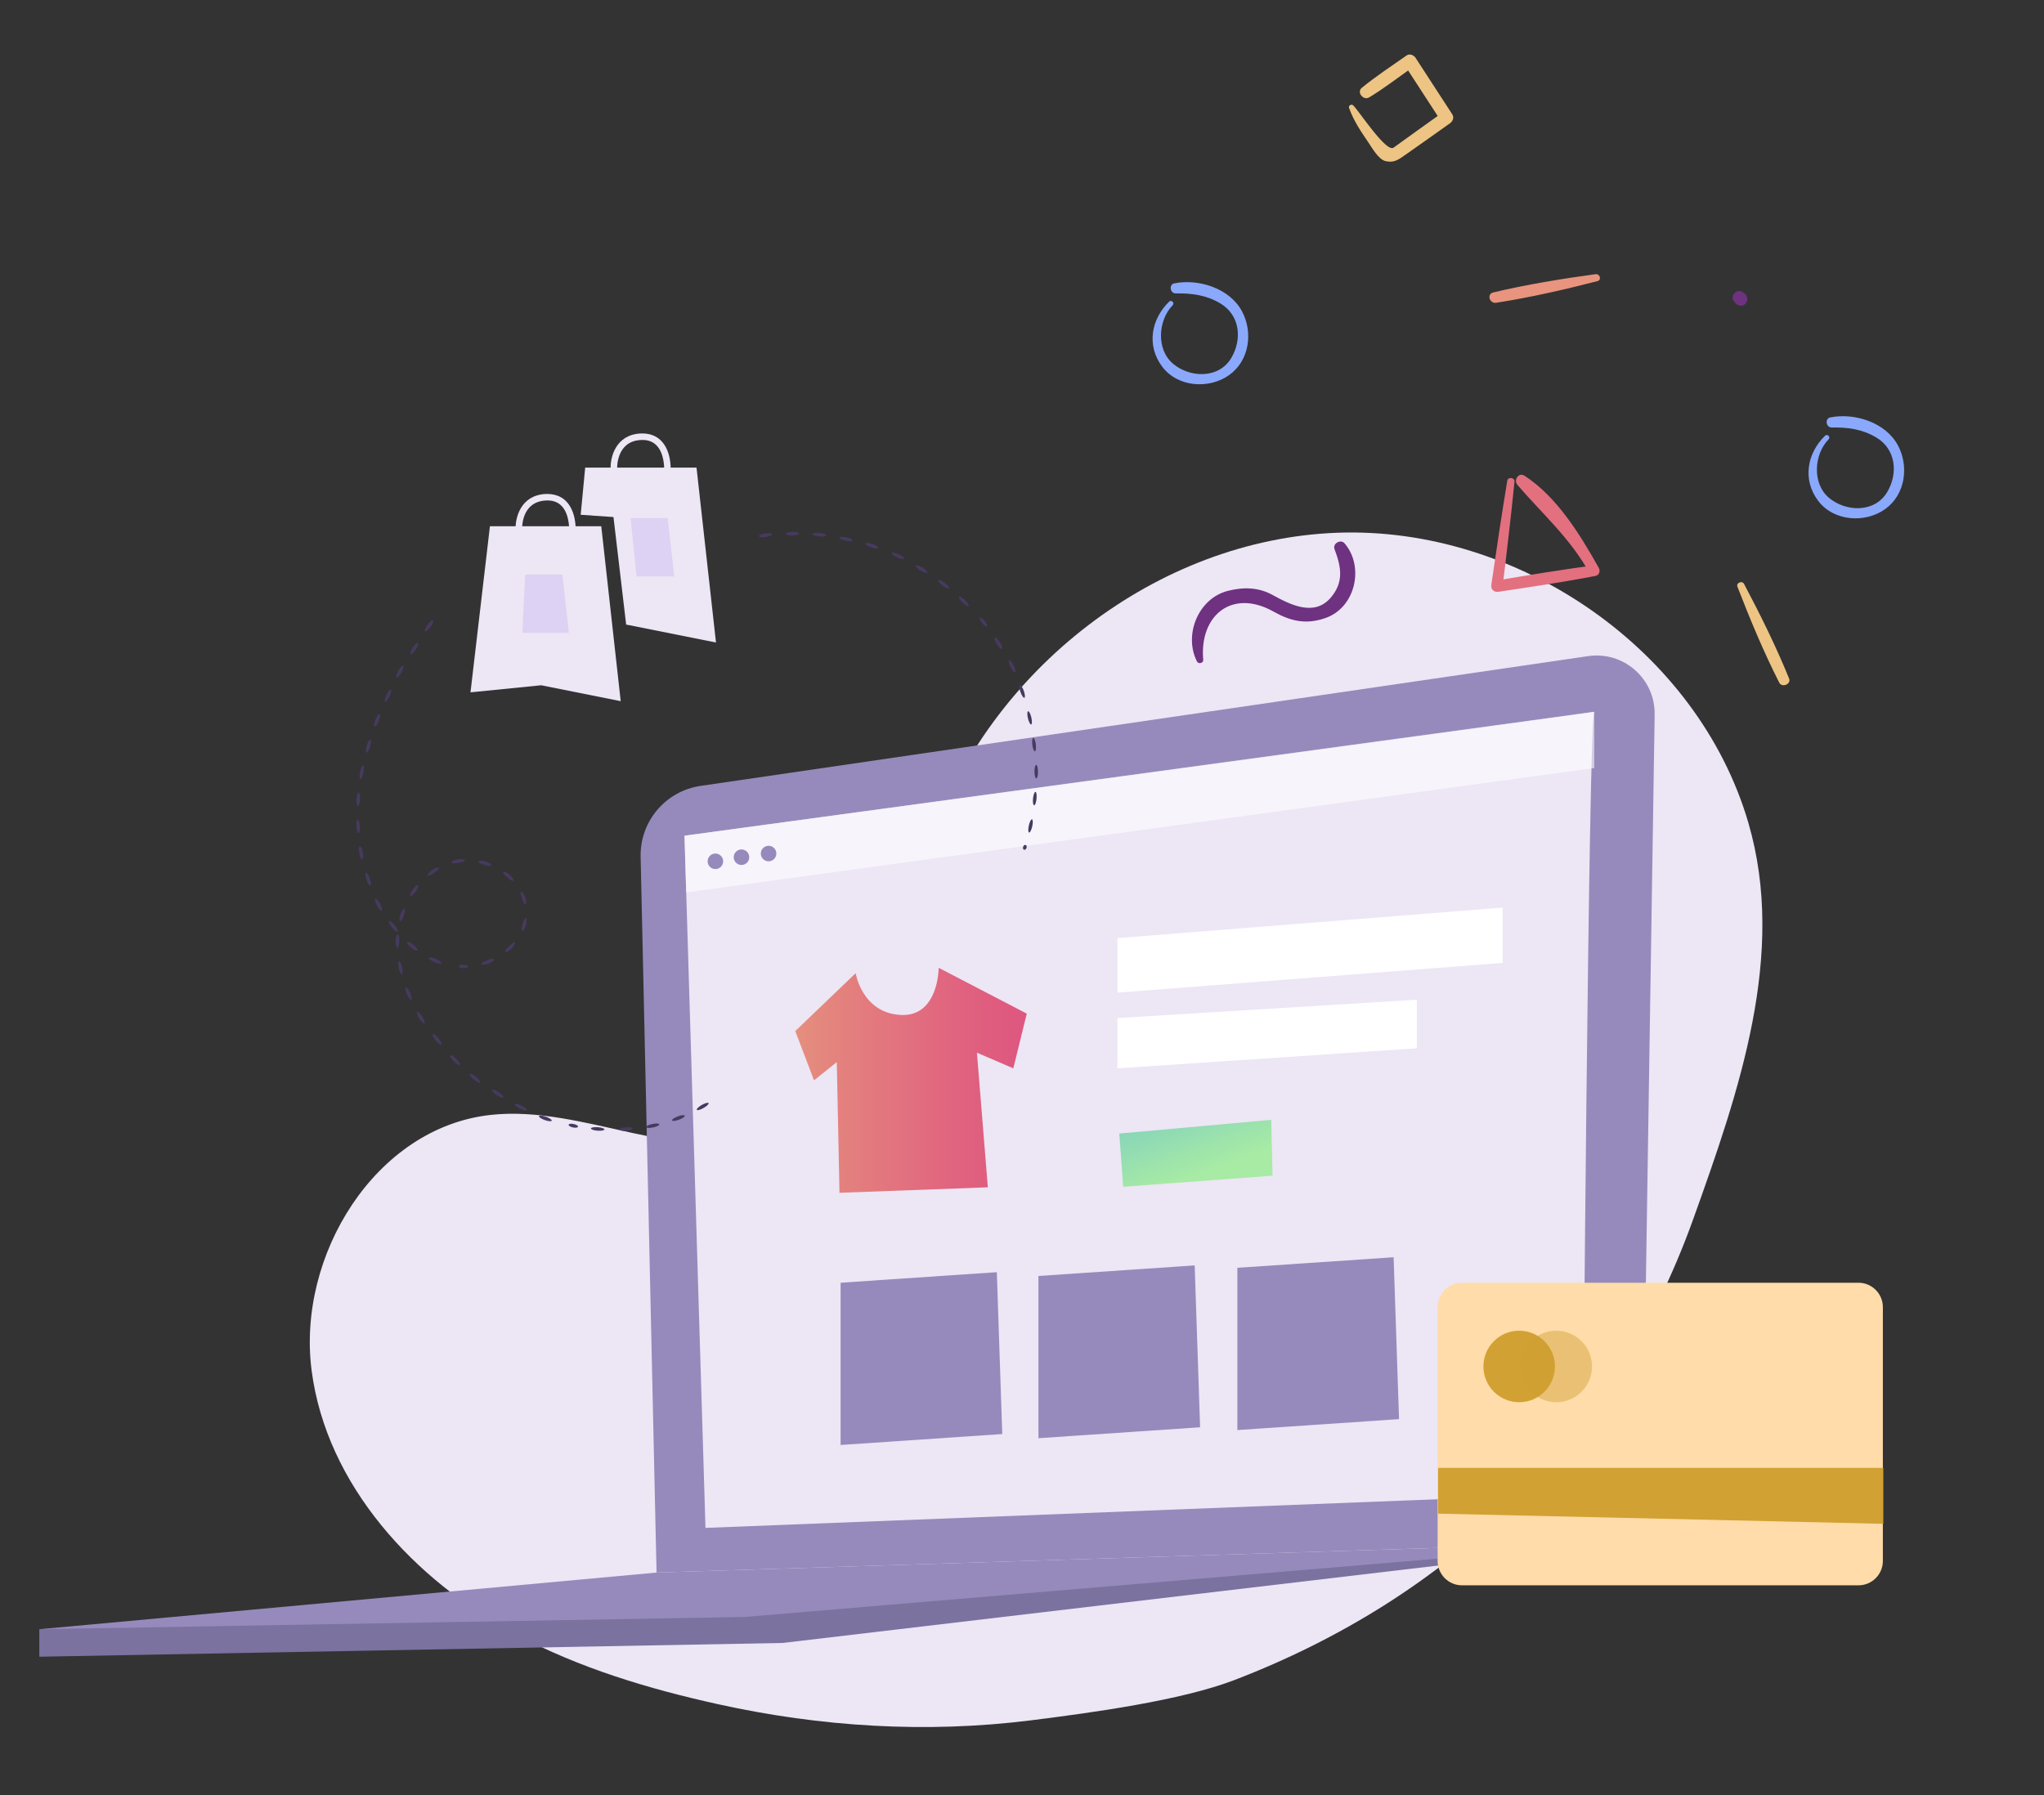 <?xml version="1.0" encoding="utf-8"?>
<!-- Generator: Adobe Illustrator 16.0.0, SVG Export Plug-In . SVG Version: 6.00 Build 0)  -->
<!DOCTYPE svg PUBLIC "-//W3C//DTD SVG 1.1//EN" "http://www.w3.org/Graphics/SVG/1.1/DTD/svg11.dtd">
<svg version="1.1" xmlns="http://www.w3.org/2000/svg" xmlns:xlink="http://www.w3.org/1999/xlink" x="0px" y="0px"
	 width="301.999px" height="265.332px" viewBox="0 0 301.999 265.332" enable-background="new 0 0 301.999 265.332"
	 xml:space="preserve">
<rect x="0" y="0" width="301.999" height="265.332" fill="#333333" stroke="none"/>
<g id="Layer_1" display="none">
	<g display="inline">
		<g>
			<g opacity="0.43">
				<path fill="#EDE6F5" d="M24.574,220.416c-9.277-23.417,0.514-52.822,21.978-66.002c12.972-7.966,28.637-10.113,42.59-16.2
					c21.467-9.364,37.716-27.443,56.944-40.816c14.278-9.931,30.531-17.36,47.739-19.879c17.209-2.518,35.412,0.107,50.395,8.943
					c15.908,9.378,27.43,25.365,32.918,42.995c5.491,17.63,5.202,36.771,0.852,54.714c-1.663,6.861-3.957,13.682-7.983,19.479
					s-9.97,10.517-16.895,11.879"/>
			</g>
			<path fill="#EDE6F5" d="M266.417,212.76c0,0-240.459,5.467-241.874,6.23c0,0,20.097,32.331,81.122,30.652
				C166.692,247.963,269.026,245.043,266.417,212.76z"/>
			<path fill="#552E3B" d="M136.806,104.162c-6.776,2.46-4.397-5.272-4.638-8.557c-0.239-3.285-0.052-6.717-1.408-9.718
				c-1.082-2.395-3.133-4.505-3.139-7.133c-0.005-1.997,1.197-3.776,1.701-5.707c0.696-2.66,0.048-5.498,0.494-8.21
				c0.853-5.198,6.246-9.206,11.468-8.523c2.614,0.341,5.137,1.686,7.747,1.326c2.875-0.397,5.033-2.728,7.538-4.199
				c3.494-2.053,8.036-2.383,11.644-0.534c3.608,1.849,6.039,5.943,5.601,9.973c-0.438,4.031-3.933,7.61-7.981,7.834
				c-2.361,0.131-4.642-0.772-6.935-1.355c-2.294-0.583-4.908-0.8-6.862,0.533c-2.466,1.682-3.527,5.555-6.499,5.831
				c-1.569,0.146-2.979-0.851-4.421-1.486c-1.442-0.635-3.459-0.758-4.277,0.589c-0.676,1.114-0.115,2.525,0.036,3.819
				c0.275,2.366-0.281,4.729-2.422,5.772c-0.864,6.531,1.11,12.795,3.054,19.091"/>
			<polygon fill="#B8ABD6" points="81.001,217.697 62.708,115.373 121.544,115.373 143.32,215.761 			"/>
			<polygon fill="#DDD2F3" points="85.525,217.556 66.246,115.373 125.08,115.373 146.857,215.761 			"/>
			<path opacity="0.44" fill="#B8ABD6" d="M125.72,115.373c0,0-20.344,8.972-26.038,18.606
				c-4.919,8.323-28.464,57.284-19.736,64.141c8.729,6.859,66.686,4.675,66.686,4.675l3.767-15.584l-45.514-7.795l27.896-24.52
				L125.72,115.373z"/>
			<path fill="#6338A1" d="M176.66,140.203c-0.32-0.994-2.576-22.644-25.397-22.109c-21.396,0.5-33.303,1.738-40.756,18.383
				l7.949,31.456l1.646,48.67l61.705-1.988L176.66,140.203z"/>
			<path fill="#6338A1" d="M119.729,124.436c0,0-8.731,4.633-14.426,14.267c-4.919,8.324-28.463,57.283-19.736,64.14
				c8.729,6.859,66.685,4.677,66.685,4.677l3.768-15.586l-45.513-7.794l7.948-16.207L119.729,124.436z"/>
			<path fill="#6338A1" d="M165.387,121.729c0,0,21.794,14.615,44.536,52.646l-9.19,22.505l-23.983-30.427L165.387,121.729z"/>
			<polygon fill="#B8ABD6" points="142.096,219.335 192.038,219.335 194.51,215.071 142.096,216.577 			"/>
			<path fill="#F9C8C7" d="M154.977,197.516h20.458c0,0,12.52,11.155,10.352,11.697c-2.166,0.543-9.809-7.006-9.809-7.006
				l5.828,12.951c0,0-8.951-1.218-11.859-3.655s-5.616-4.334-5.616-4.334l-11.642,1.083L154.977,197.516z"/>
			<g>
				<path fill="#452775" d="M119.406,124.861c-0.002-0.012,0.184-0.04,0.541-0.083c0.179-0.027,0.4-0.047,0.665-0.035
					c0.263,0.002,0.568-0.002,0.907,0.056c1.35,0.147,3.323,0.848,5.123,2.541c0.896,0.84,1.741,1.91,2.412,3.191
					c0.688,1.277,1.116,2.789,1.324,4.395c0.424,3.233-0.167,6.816-1.201,10.376c-2.076,7.146-4.962,13.267-7.343,17.505
					c-1.192,2.12-2.24,3.79-2.997,4.918c-0.37,0.571-0.68,0.998-0.884,1.293c-0.208,0.291-0.321,0.438-0.331,0.433
					c-0.011-0.006,0.083-0.17,0.271-0.475c0.207-0.331,0.483-0.771,0.828-1.326c0.72-1.151,1.731-2.836,2.893-4.966
					c2.316-4.255,5.154-10.369,7.22-17.48c1.027-3.538,1.616-7.068,1.218-10.236c-0.324-3.188-1.849-5.792-3.583-7.444
					c-1.738-1.68-3.648-2.399-4.969-2.586C120.162,124.744,119.408,124.916,119.406,124.861z"/>
			</g>
			<g>
				<path fill="#452775" d="M173.623,137.698c0.012-0.001,0.044,0.148,0.094,0.433c0.052,0.322,0.12,0.736,0.201,1.249
					c0.178,1.127,0.425,2.686,0.729,4.592c0.62,3.918,1.466,9.256,2.399,15.153c0.905,5.928,1.667,11.301,2.1,15.206
					c0.22,1.954,0.359,3.538,0.435,4.635c0.026,0.519,0.048,0.938,0.064,1.265c0.01,0.287,0.01,0.44-0.004,0.44
					c-0.013,0.002-0.036-0.149-0.068-0.437c-0.034-0.325-0.077-0.742-0.132-1.257c-0.117-1.093-0.295-2.668-0.546-4.615
					c-0.495-3.893-1.297-9.258-2.202-15.182c-0.909-5.923-1.743-11.283-2.298-15.171c-0.274-1.945-0.484-3.521-0.614-4.612
					c-0.056-0.516-0.1-0.933-0.135-1.258C173.619,137.852,173.611,137.7,173.623,137.698z"/>
			</g>
			<g>
				<ellipse opacity="0.14" fill="#B8ABD6" cx="103.292" cy="229.393" rx="11.405" ry="1.986"/>
				<path fill="#FAC28C" d="M107.405,208.409c0,0-9.848-3.728-19.033,0v2.128c0,0-3.327-0.265-3.327,2.929
					c0,3.194,1.065,7.453,5.324,9.184l1.863,5.856c0,0,7.986,1.996,12.111,0c0,0,0.934-3.066,1.73-6.255
					C106.648,219.951,107.405,208.409,107.405,208.409z M86.667,214.643c-0.221-2.689,1.989-1.813,1.989-1.813l1.171,7.606
					C89.828,220.436,87.077,219.628,86.667,214.643z"/>
				<path fill="#DB9D6A" d="M106.079,208.633c0,0-8.637-2.08-16.251,0.072C89.828,208.705,97.642,215.246,106.079,208.633z"/>
				<g>
					<path fill="#B28560" d="M106.948,217.462c0.009,0.022-0.216,0.132-0.634,0.31c-0.416,0.182-1.034,0.404-1.811,0.643
						c-1.55,0.477-3.768,0.935-6.251,1.021c-2.484,0.078-4.727-0.231-6.306-0.604c-0.79-0.186-1.422-0.366-1.848-0.522
						c-0.429-0.147-0.661-0.241-0.654-0.265c0.019-0.061,0.975,0.235,2.555,0.54c1.577,0.308,3.792,0.572,6.243,0.495
						c2.449-0.084,4.641-0.497,6.194-0.908C105.99,217.762,106.926,217.404,106.948,217.462z"/>
				</g>
				<g>
					<path fill="#B28560" d="M106.514,215.611c0.011,0.022-0.206,0.146-0.607,0.349c-0.398,0.21-0.998,0.469-1.756,0.744
						c-1.512,0.555-3.704,1.091-6.171,1.193c-2.47,0.096-4.697-0.266-6.249-0.698c-0.776-0.214-1.396-0.423-1.81-0.601
						c-0.417-0.172-0.643-0.277-0.633-0.299c0.023-0.063,0.951,0.293,2.504,0.656c1.55,0.364,3.744,0.678,6.174,0.586
						c2.428-0.102,4.589-0.588,6.105-1.077C105.588,215.98,106.487,215.554,106.514,215.611z"/>
				</g>
				<g opacity="0.07">
					<path fill="#F9FAFD" d="M90.141,208.696c-0.746-0.841-0.346-2.243,0.481-3.007c0.827-0.767,1.947-1.104,2.962-1.59
						c1.016-0.486,2.031-1.257,2.227-2.365c0.374-2.126-2.427-4.011-1.717-6.05c0.667-1.916,3.669-1.778,4.83-3.444
						c1.271-1.826-0.458-4.445,0.329-6.527c0.54-1.43,2.236-2.208,3.75-1.988c1.514,0.219,2.811,1.261,3.674,2.524
						c0.863,1.261,1.352,2.736,1.802,4.198c0.587,1.909,1.104,4.075,0.124,5.814c-0.497,0.881-1.379,1.795-0.997,2.73
						c0.231,0.568,0.852,0.857,1.292,1.284c1.086,1.057,0.962,2.846,0.459,4.276c-1.366,3.877-5.077,6.82-9.165,7.268
						c-4.087,0.446-8.347-1.628-10.517-5.12"/>
				</g>
			</g>
			<g>
				
					<ellipse transform="matrix(0.576 -0.818 0.818 0.576 -46.115 197.873)" fill="#A869C5" cx="167.57" cy="143.363" rx="2.583" ry="0.179"/>
			</g>
			<path fill="#F9FAFD" d="M136.863,118.842c0,0,12.575,32.604,21.352,43.62c0,0,3.69-32.155,0-43.764
				C158.215,118.698,141.374,116.679,136.863,118.842z"/>
			<path fill="#F9C8C7" d="M134.777,65.834l-0.844,19.34c0,0-5.941-0.073-5.937,5.381c0.007,6.853,6.441,5.704,6.441,5.704
				s-1.33,13.076,16.61,14.154c20.985,1.263,16.522-31.539,15.713-46.936L134.777,65.834z"/>
			<path fill="#F9C8C7" d="M158.215,95.336l-1.041,23.584c-0.291,6.613-7.298,10.728-13.219,7.767
				c-0.076-0.039-0.153-0.077-0.228-0.113c-3.187-1.596-5.146-4.898-5.039-8.46c0.252-8.286,0.34-22.568,0.34-22.568L158.215,95.336
				z"/>
			<g>
				<path fill="#452775" d="M158.215,162.462c-0.008,0.01-0.151-0.114-0.423-0.357c-0.269-0.239-0.658-0.604-1.156-1.079
					c-0.997-0.947-2.407-2.355-4.126-4.11c-1.723-1.755-3.747-3.869-6.089-6.115c-1.167-1.123-2.448-2.269-3.59-3.645
					c-1.136-1.362-2.139-3.014-2.471-4.915c-0.274-1.504-0.101-3.094,0.623-4.37l0.268,0.219c-0.68,0.593-1.649,0.645-2.421,0.397
					c-0.785-0.245-1.469-0.748-1.912-1.408c-0.877-1.33-0.968-2.875-1.058-4.227c-0.146-2.73-0.277-5.167-0.387-7.217
					c-0.096-2.011-0.173-3.635-0.229-4.796c-0.019-0.538-0.034-0.966-0.046-1.292c-0.007-0.295-0.005-0.449,0.006-0.45
					c0.011,0,0.031,0.153,0.059,0.446c0.027,0.326,0.063,0.754,0.107,1.29c0.082,1.159,0.194,2.781,0.336,4.789
					c0.131,2.048,0.288,4.483,0.463,7.212c0.096,1.346,0.208,2.837,1.028,4.058c0.399,0.591,1.024,1.049,1.733,1.267
					c0.701,0.22,1.526,0.162,2.091-0.333l0.777-0.682l-0.508,0.901c-0.673,1.191-0.842,2.692-0.579,4.135
					c0.318,1.819,1.277,3.413,2.389,4.756c1.116,1.352,2.382,2.494,3.549,3.629c2.335,2.269,4.343,4.4,6.042,6.178
					c1.694,1.778,3.074,3.209,4.04,4.188c0.465,0.471,0.833,0.846,1.112,1.125C158.096,162.313,158.225,162.452,158.215,162.462z"/>
			</g>
			<g>
				<path fill="#452775" d="M158.215,118.699c0.008-0.008,0.102,0.064,0.275,0.212c0.172,0.147,0.421,0.372,0.73,0.677
					c0.62,0.609,1.487,1.544,2.381,2.864c0.443,0.66,0.897,1.413,1.324,2.255c0.431,0.837,0.878,1.778,1.1,2.848
					c0.241,1.06,0.316,2.234,0.105,3.426c-0.191,1.193-0.742,2.401-1.653,3.357l0.006-0.236c0.618,0.695,1.031,1.591,1.217,2.54
					c0.189,0.95,0.193,1.94,0.107,2.924c-0.147,1.63-0.484,3.173-0.748,4.675c-0.281,1.499-0.57,2.942-0.859,4.314
					c-0.578,2.743-1.165,5.199-1.684,7.254c-0.522,2.056-0.981,3.709-1.313,4.847c-0.163,0.54-0.295,0.973-0.395,1.308
					c-0.096,0.296-0.151,0.451-0.164,0.447c-0.01-0.004,0.022-0.164,0.094-0.467c0.086-0.339,0.194-0.778,0.329-1.324
					c0.292-1.149,0.715-2.809,1.203-4.87c0.488-2.059,1.047-4.519,1.605-7.261c0.281-1.372,0.563-2.813,0.84-4.312
					c0.257-1.5,0.59-3.05,0.735-4.642c0.084-0.963,0.08-1.921-0.1-2.824c-0.175-0.903-0.559-1.732-1.129-2.379l-0.104-0.121
					l0.109-0.116c0.86-0.895,1.387-2.031,1.578-3.172c0.211-1.14,0.147-2.275-0.076-3.305c-0.205-1.04-0.622-1.952-1.041-2.793
					c-0.411-0.84-0.848-1.59-1.274-2.251c-0.855-1.322-1.691-2.271-2.279-2.904c-0.283-0.292-0.511-0.529-0.69-0.715
					C158.29,118.795,158.209,118.706,158.215,118.699z"/>
			</g>
			<g>
				
					<ellipse transform="matrix(0.068 0.998 -0.998 0.068 327.869 8.997)" fill="#452775" cx="159.117" cy="180.053" rx="17.504" ry="0.178"/>
			</g>
			<g>
				<path fill="#452775" d="M163.453,171.93c-0.004-0.017,0.164-0.082,0.475-0.048c0.304,0.031,0.769,0.171,1.161,0.598
					c0.396,0.415,0.614,1.169,0.357,1.903c-0.229,0.746-1.071,1.34-1.973,1.269c-0.93-0.063-1.592-0.802-1.808-1.515
					c-0.229-0.728-0.063-1.47,0.306-1.914c0.371-0.455,0.855-0.593,1.163-0.604c0.314-0.008,0.475,0.082,0.466,0.1
					c-0.006,0.028-0.171-0.01-0.452,0.04c-0.273,0.048-0.687,0.211-0.976,0.618c-0.291,0.396-0.406,1.037-0.195,1.659
					c0.203,0.61,0.778,1.217,1.52,1.259c0.746,0.056,1.435-0.415,1.64-1.023c0.231-0.612,0.078-1.252-0.239-1.627
					c-0.315-0.389-0.72-0.557-0.993-0.626C163.623,171.945,163.455,171.961,163.453,171.93z"/>
			</g>
			<g>
				<path fill="#452775" d="M164.566,185.793c-0.004-0.019,0.163-0.082,0.475-0.048c0.303,0.031,0.77,0.173,1.161,0.596
					c0.396,0.415,0.614,1.173,0.356,1.903c-0.229,0.745-1.071,1.344-1.973,1.269c-0.929-0.061-1.591-0.802-1.807-1.513
					c-0.229-0.728-0.062-1.468,0.308-1.914c0.37-0.455,0.854-0.591,1.16-0.603c0.315-0.01,0.475,0.08,0.467,0.096
					c-0.006,0.03-0.172-0.008-0.453,0.042c-0.272,0.05-0.684,0.214-0.975,0.618c-0.289,0.396-0.407,1.039-0.195,1.659
					c0.203,0.608,0.777,1.215,1.521,1.259c0.744,0.056,1.432-0.415,1.638-1.025c0.231-0.61,0.079-1.25-0.239-1.625
					c-0.315-0.389-0.721-0.557-0.993-0.624C164.738,185.811,164.57,185.822,164.566,185.793z"/>
			</g>
			<g>
				<path fill="#452775" d="M163.15,173.048c0.052,0.086,0.042,0.186,0,0.25c-0.042,0.062-0.132,0.109-0.229,0.096
					c-0.098-0.013-0.155-0.16-0.065-0.294C162.945,172.967,163.102,172.963,163.15,173.048z"/>
			</g>
			<g>
				<circle fill="#452775" cx="164.051" cy="173.968" r="0.181"/>
			</g>
			<g>
				
					<ellipse transform="matrix(0.625 -0.78 0.78 0.625 -84.506 198.097)" fill="#452775" cx="163.994" cy="187.031" rx="0.245" ry="0.177"/>
			</g>
			<g>
				
					<ellipse transform="matrix(0.738 -0.675 0.675 0.738 -83.682 160.574)" fill="#452775" cx="165.047" cy="188.104" rx="0.284" ry="0.177"/>
			</g>
			<g>
				
					<ellipse transform="matrix(0.191 -0.982 0.982 0.191 -73.485 314.192)" fill="#452775" cx="153.864" cy="201.676" rx="9.145" ry="0.179"/>
			</g>
			<g>
				
					<ellipse transform="matrix(0.209 -0.978 0.978 0.209 -80.382 301.448)" fill="#452775" cx="146.155" cy="200.414" rx="8.998" ry="0.178"/>
			</g>
			<g>
				
					<ellipse transform="matrix(0.982 0.189 -0.189 0.982 38.306 -22.672)" fill="#452775" cx="137.889" cy="189.282" rx="18.649" ry="0.177"/>
			</g>
			<g>
				
					<ellipse transform="matrix(0.997 0.079 -0.079 0.997 17.007 -10.138)" fill="#452775" cx="136.157" cy="209.083" rx="16.011" ry="0.178"/>
			</g>
			<g>
				<path fill="#452775" d="M161.43,215.274c-0.087,0.021-0.546-1.68-0.71-3.839c-0.167-2.158,0.024-3.909,0.116-3.901
					c0.104,0.004,0.071,1.743,0.241,3.875C161.237,213.539,161.535,215.252,161.43,215.274z"/>
			</g>
			<g>
				
					<ellipse transform="matrix(0.997 -0.079 0.079 0.997 -11.503 13.778)" fill="#452775" cx="169.242" cy="152.988" rx="4.845" ry="0.178"/>
			</g>
			<g>
				<path fill="#452775" d="M204.411,188.694c-0.076,0.064-6.282-7.443-13.861-16.765c-7.579-9.326-13.662-16.933-13.586-16.993
					c0.076-0.063,6.282,7.443,13.863,16.768C198.406,181.024,204.489,188.635,204.411,188.694z"/>
			</g>
			<g>
				<path fill="#452775" d="M124.551,186.543c-0.099,0.006-0.591-5.723-1.102-12.799s-0.845-12.816-0.746-12.824
					c0.098-0.006,0.591,5.725,1.102,12.801C124.314,180.793,124.648,186.536,124.551,186.543z"/>
			</g>
			<g>
				<path fill="#452775" d="M127.505,216.403c-0.079,0.04-0.872-1.642-1.183-3.894c-0.326-2.249-0.032-4.086,0.055-4.07
					c0.109,0.008-0.021,1.821,0.298,4.021C126.979,214.66,127.608,216.367,127.505,216.403z"/>
			</g>
			<g>
				
					<ellipse transform="matrix(0.644 0.765 -0.765 0.644 174.371 -77.02)" fill="#A869C5" cx="169.906" cy="148.766" rx="1.628" ry="0.178"/>
			</g>
			<g>
				
					<ellipse transform="matrix(0.564 -0.826 0.826 0.564 -75.348 184.417)" fill="#A869C5" cx="137.001" cy="163.576" rx="1.982" ry="0.178"/>
			</g>
			<g>
				
					<ellipse transform="matrix(0.725 0.689 -0.689 0.725 150.32 -42.032)" fill="#A869C5" cx="127.806" cy="167.263" rx="2.365" ry="0.179"/>
			</g>
			<g>
				<path fill="#A869C5" d="M131.217,159.859c-0.073,0.056-0.694-0.696-1.04-1.829c-0.352-1.131-0.262-2.104-0.17-2.097
					c0.104-0.004,0.176,0.92,0.512,1.991C130.844,158.999,131.305,159.801,131.217,159.859z"/>
			</g>
			<g>
				<path fill="#A869C5" d="M135.794,152.131c-0.038,0.087-0.896-0.225-1.786-0.896c-0.894-0.667-1.432-1.404-1.36-1.464
					c0.077-0.069,0.713,0.536,1.575,1.179C135.079,151.596,135.839,152.038,135.794,152.131z"/>
			</g>
			<g>
				
					<ellipse transform="matrix(0.507 -0.862 0.862 0.507 -66.383 207.349)" fill="#A869C5" cx="148.047" cy="161.698" rx="1.788" ry="0.178"/>
			</g>
			<g>
				<path fill="#A869C5" d="M143.791,157.506c-0.093,0.02-0.368-0.993-0.439-2.278c-0.076-1.282,0.083-2.317,0.178-2.31
					c0.101,0.007,0.104,1.033,0.178,2.29C143.777,156.467,143.892,157.487,143.791,157.506z"/>
			</g>
			<g>
				<path fill="#A869C5" d="M143.76,172.986c-0.085,0.036-0.552-0.969-0.725-2.31c-0.18-1.342,0.013-2.433,0.104-2.421
					c0.104,0.008,0.075,1.077,0.25,2.373C143.555,171.926,143.859,172.95,143.76,172.986z"/>
			</g>
			<g>
				<path fill="#A869C5" d="M138.678,176.907c-0.062,0.072-0.873-0.582-1.61-1.619c-0.743-1.035-1.097-2.015-1.011-2.051
					c0.094-0.044,0.58,0.84,1.301,1.843C138.072,176.086,138.75,176.836,138.678,176.907z"/>
			</g>
			<g>
				
					<ellipse transform="matrix(0.814 -0.582 0.582 0.814 -80.495 109.251)" fill="#A869C5" cx="130.106" cy="180.141" rx="1.691" ry="0.179"/>
			</g>
			<g>
				<path fill="#A869C5" d="M127.104,175.38c-0.058,0.073-0.562-0.233-0.963-0.824c-0.405-0.588-0.511-1.168-0.42-1.194
					c0.097-0.032,0.34,0.453,0.714,0.993C126.803,174.897,127.169,175.3,127.104,175.38z"/>
			</g>
			<g>
				
					<ellipse transform="matrix(0.279 -0.96 0.96 0.279 -79.713 266.928)" fill="#A869C5" cx="137.858" cy="186.535" rx="1.846" ry="0.177"/>
			</g>
			<g>
				<path fill="#A869C5" d="M145.371,186.736c-0.066,0.063-0.769-0.595-1.297-1.644c-0.535-1.047-0.651-2.005-0.56-2.019
					c0.102-0.023,0.366,0.857,0.877,1.854C144.895,185.933,145.449,186.668,145.371,186.736z"/>
			</g>
			<g>
				
					<ellipse transform="matrix(0.833 0.554 -0.554 0.833 128.417 -53.314)" fill="#A869C5" cx="152.372" cy="185.701" rx="2.127" ry="0.179"/>
			</g>
			<g>
				<path fill="#A869C5" d="M155.11,176.7c0.063,0.075-0.59,0.722-1.457,1.448c-0.87,0.724-1.625,1.248-1.688,1.172
					c-0.063-0.073,0.59-0.722,1.459-1.447C154.291,177.15,155.048,176.624,155.11,176.7z"/>
			</g>
			<g>
				
					<ellipse transform="matrix(0.591 -0.807 0.807 0.591 -82.921 191.176)" fill="#A869C5" cx="147.049" cy="177.353" rx="0.892" ry="0.178"/>
			</g>
			<g>
				<path fill="#A869C5" d="M153.232,170.876c-0.079,0.064-0.774-0.678-1.714-1.491c-0.937-0.822-1.767-1.408-1.713-1.496
					c0.047-0.082,0.983,0.383,1.947,1.227C152.719,169.955,153.305,170.82,153.232,170.876z"/>
			</g>
			<g>
				<path fill="#A869C5" d="M135.993,146.678c-0.082-0.065,0.627-1.022,1.246-2.335c0.628-1.311,0.921-2.464,1.024-2.442
					c0.091,0.012-0.052,1.237-0.702,2.595C136.919,145.856,136.06,146.74,135.993,146.678z"/>
			</g>
			<g>
				<path fill="#A869C5" d="M132.662,142.951c-0.094,0.02-0.372-1.05-0.463-2.404c-0.095-1.353,0.035-2.45,0.13-2.445
					c0.102,0.004,0.132,1.09,0.226,2.421C132.644,141.854,132.762,142.934,132.662,142.951z"/>
			</g>
			<g>
				<path fill="#A869C5" d="M132.781,128.791c-0.019,0.09-0.807-0.047-1.577-0.626c-0.775-0.573-1.132-1.289-1.051-1.333
					c0.087-0.059,0.546,0.519,1.264,1.046C132.127,128.415,132.813,128.691,132.781,128.791z"/>
			</g>
			<g>
				
					<ellipse transform="matrix(0.904 -0.427 0.427 0.904 -39.917 66.796)" fill="#A869C5" cx="129.046" cy="122.443" rx="1.378" ry="0.178"/>
			</g>
			<g>
				
					<ellipse transform="matrix(-0.119 0.993 -0.993 -0.119 285.705 8.43)" fill="#A869C5" cx="139.113" cy="130.956" rx="1.65" ry="0.178"/>
			</g>
			<g>
				
					<ellipse transform="matrix(0.799 0.601 -0.601 0.799 114.177 -57.88)" fill="#A869C5" cx="143.793" cy="142.1" rx="0.983" ry="0.178"/>
			</g>
			<g>
				
					<ellipse transform="matrix(0.227 -0.974 0.974 0.227 -12.158 266.372)" fill="#A869C5" cx="161.697" cy="140.844" rx="1.877" ry="0.179"/>
			</g>
			<g>
				<path fill="#A869C5" d="M162.54,130.106c-0.046,0.084-0.578-0.146-1.005-0.694c-0.433-0.545-0.531-1.117-0.439-1.141
					c0.098-0.033,0.331,0.432,0.719,0.92C162.197,129.684,162.593,130.021,162.54,130.106z"/>
			</g>
			<g>
				
					<ellipse transform="matrix(0.527 -0.85 0.85 0.527 -34.721 204.808)" fill="#A869C5" cx="166.538" cy="133.58" rx="1.619" ry="0.177"/>
			</g>
			<g>
				<path fill="#A869C5" d="M171.152,136.659c-0.101-0.006-0.124-0.92-0.059-2.043c0.066-1.123,0.202-2.027,0.302-2.021
					c0.096,0.005,0.121,0.92,0.056,2.043C171.383,135.759,171.248,136.665,171.152,136.659z"/>
			</g>
			<g>
				
					<ellipse transform="matrix(0.632 0.775 -0.775 0.632 158.311 -83.26)" fill="#A869C5" cx="166.834" cy="125.083" rx="2.284" ry="0.178"/>
			</g>
			<g>
				
					<ellipse transform="matrix(-0.162 0.987 -0.987 -0.162 277.922 41.512)" fill="#A869C5" cx="121.327" cy="138.817" rx="2.457" ry="0.178"/>
			</g>
			<g>
				<path fill="#A869C5" d="M117.178,132.985c0.008,0.102-0.825,0.241-1.825,0.499c-1.001,0.253-1.798,0.531-1.84,0.438
					c-0.041-0.084,0.716-0.521,1.752-0.784C116.3,132.872,117.173,132.89,117.178,132.985z"/>
			</g>
			<g>
				
					<ellipse transform="matrix(0.707 0.707 -0.707 0.707 126.362 -48.086)" fill="#A869C5" cx="121.242" cy="128.534" rx="1.669" ry="0.178"/>
			</g>
			<g>
				<path fill="#A869C5" d="M126.749,139.414c-0.09,0.027-0.411-0.863-0.445-2.02c-0.041-1.156,0.222-2.065,0.314-2.044
					c0.102,0.019,0.002,0.922,0.042,2.033C126.691,138.493,126.849,139.389,126.749,139.414z"/>
			</g>
			<g>
				
					<ellipse transform="matrix(-0.394 0.919 -0.919 -0.394 308.989 98.145)" fill="#A869C5" cx="122.119" cy="150.999" rx="1.936" ry="0.178"/>
			</g>
			<g>
				<path fill="#A869C5" d="M116.523,147.018c-0.09-0.025,0.078-0.791,0.608-1.582c0.526-0.794,1.167-1.244,1.228-1.171
					c0.068,0.078-0.435,0.619-0.931,1.369C116.927,146.379,116.621,147.052,116.523,147.018z"/>
			</g>
			<g>
				
					<ellipse transform="matrix(-0.4 0.916 -0.916 -0.4 286.965 99.172)" fill="#A869C5" cx="111.032" cy="143.485" rx="2.29" ry="0.178"/>
			</g>
			<g>
				
					<ellipse transform="matrix(-0.131 0.991 -0.991 -0.131 260.846 55.076)" fill="#A869C5" cx="106.276" cy="141.903" rx="2.114" ry="0.178"/>
			</g>
			<g>
				
					<ellipse transform="matrix(0.507 0.862 -0.862 0.507 182.588 -12.486)" fill="#A869C5" cx="102.207" cy="153.327" rx="1.821" ry="0.179"/>
			</g>
			<g>
				
					<ellipse transform="matrix(0.28 0.96 -0.96 0.28 221.06 4.398)" fill="#A869C5" cx="107.597" cy="149.643" rx="1.909" ry="0.179"/>
			</g>
			<g>
				<path fill="#A869C5" d="M114.695,155.424c0.039,0.096-0.917,0.568-2.033,1.244c-1.12,0.674-1.981,1.301-2.047,1.221
					c-0.062-0.07,0.716-0.834,1.863-1.523C113.622,155.671,114.661,155.336,114.695,155.424z"/>
			</g>
			<g>
				<path fill="#A869C5" d="M116.269,165.51c-0.081-0.064,0.476-0.892,1.044-1.971c0.574-1.075,0.945-2.001,1.043-1.969
					c0.091,0.023-0.137,1.025-0.728,2.136C117.042,164.817,116.34,165.569,116.269,165.51z"/>
			</g>
			<g>
				<path fill="#A869C5" d="M111.523,166.943c-0.099-0.004-0.117-1.095-0.04-2.434c0.077-1.34,0.219-2.421,0.317-2.417
					c0.098,0.008,0.116,1.097,0.039,2.438C111.763,165.868,111.621,166.949,111.523,166.943z"/>
			</g>
			<g>
				<path fill="#A869C5" d="M106.96,164.309c-0.027,0.086-1.221-0.353-2.292-1.456c-1.08-1.095-1.494-2.296-1.408-2.321
					c0.097-0.048,0.635,1.035,1.663,2.072C105.939,163.652,107.01,164.213,106.96,164.309z"/>
			</g>
			<g>
				
					<ellipse transform="matrix(-0.189 0.982 -0.982 -0.189 276.632 94.288)" fill="#A869C5" cx="99.38" cy="161.379" rx="2.07" ry="0.177"/>
			</g>
			<g>
				<path fill="#A869C5" d="M111.804,172.584c0.054,0.083-0.552,0.552-1.229,1.196c-0.681,0.64-1.18,1.221-1.264,1.161
					c-0.079-0.053,0.308-0.75,1.018-1.421C111.036,172.849,111.756,172.5,111.804,172.584z"/>
			</g>
			<g>
				
					<ellipse transform="matrix(0.015 1 -1 0.015 274.532 68.594)" fill="#A869C5" cx="102.469" cy="173.565" rx="2.294" ry="0.179"/>
			</g>
			<g>
				<path fill="#A869C5" d="M98.164,178.499c-0.022,0.092-1.017-0.076-2.161-0.547c-1.147-0.471-1.973-1.049-1.924-1.129
					c0.051-0.087,0.938,0.342,2.06,0.798C97.256,178.084,98.19,178.401,98.164,178.499z"/>
			</g>
			<g>
				
					<ellipse transform="matrix(0.135 0.991 -0.991 0.135 250.654 52.209)" fill="#A869C5" cx="95.432" cy="169.63" rx="2.049" ry="0.178"/>
			</g>
			<g>
				<path fill="#A869C5" d="M103.54,182.915c0.018,0.1-0.789,0.327-1.802,0.51c-1.013,0.186-1.849,0.256-1.866,0.16
					c-0.018-0.096,0.789-0.325,1.802-0.511C102.688,182.891,103.522,182.819,103.54,182.915z"/>
			</g>
			<g>
				
					<ellipse transform="matrix(0.1 0.995 -0.995 0.1 265.122 74.884)" fill="#A869C5" cx="91.17" cy="183.986" rx="1.976" ry="0.178"/>
			</g>
			<g>
				
					<ellipse transform="matrix(0.217 0.976 -0.976 0.217 254.398 64.747)" fill="#A869C5" cx="86.826" cy="191.002" rx="2.082" ry="0.179"/>
			</g>
			<g>
				
					<ellipse transform="matrix(0.887 -0.462 0.462 0.887 -81.142 63.487)" fill="#A869C5" cx="89.055" cy="197.418" rx="1.847" ry="0.179"/>
			</g>
			<g>
				<path fill="#A869C5" d="M94.981,195.033c-0.07,0.06-0.811-0.715-1.42-1.875c-0.614-1.157-0.835-2.206-0.745-2.229
					c0.099-0.03,0.464,0.941,1.061,2.062C94.467,194.117,95.063,194.969,94.981,195.033z"/>
			</g>
			<g>
				
					<ellipse transform="matrix(0.384 0.923 -0.923 0.384 238.093 25.224)" fill="#A869C5" cx="100.145" cy="191.025" rx="1.619" ry="0.179"/>
			</g>
			<g>
				
					<ellipse transform="matrix(0.747 -0.664 0.664 0.747 -108.747 114.439)" fill="#A869C5" cx="96.137" cy="200.244" rx="2.367" ry="0.177"/>
			</g>
			<g>
				<path fill="#A869C5" d="M106.211,201.381c-0.066,0.068-1.013-0.777-1.916-2.048c-0.906-1.269-1.397-2.439-1.311-2.479
					c0.092-0.046,0.713,1.031,1.603,2.271C105.469,200.37,106.285,201.31,106.211,201.381z"/>
			</g>
			<g>
				
					<ellipse transform="matrix(0.998 -0.071 0.071 0.998 -14.246 7.758)" fill="#A869C5" cx="102.233" cy="204.701" rx="1.84" ry="0.179"/>
			</g>
			<g>
				
					<ellipse transform="matrix(0.289 0.957 -0.957 0.289 257.663 30.078)" fill="#A869C5" cx="108.574" cy="188.581" rx="3.007" ry="0.179"/>
			</g>
			<g>
				
					<ellipse transform="matrix(0.991 -0.138 0.138 0.991 -24.903 17.707)" fill="#A869C5" cx="115.415" cy="188.683" rx="2.317" ry="0.177"/>
			</g>
			<g>
				<path fill="#A869C5" d="M113.377,196.966c0.019,0.102-0.661,0.297-1.442,0.656c-0.784,0.353-1.378,0.735-1.442,0.655
					c-0.062-0.071,0.464-0.605,1.294-0.98C112.616,196.918,113.364,196.874,113.377,196.966z"/>
			</g>
			<g>
				
					<ellipse transform="matrix(0.698 0.716 -0.716 0.698 179.928 -21.273)" fill="#A869C5" cx="115.2" cy="202.812" rx="2.456" ry="0.178"/>
			</g>
			<g>
				<path fill="#A869C5" d="M120.98,198.277c-0.099-0.023,0.044-0.953,0.149-2.102c0.11-1.148,0.143-2.088,0.244-2.095
					c0.095-0.006,0.223,0.952,0.111,2.127C121.376,197.387,121.072,198.302,120.98,198.277z"/>
			</g>
			<g>
				
					<ellipse transform="matrix(0.916 -0.4 0.4 0.916 -71.189 66.675)" fill="#A869C5" cx="124.147" cy="203.895" rx="2.435" ry="0.179"/>
			</g>
			<g>
				
					<ellipse transform="matrix(0.485 0.874 -0.874 0.485 233.061 -13.753)" fill="#A869C5" cx="128.21" cy="191.056" rx="2.701" ry="0.179"/>
			</g>
			<g>
				<path fill="#A869C5" d="M131.729,197.247c-0.01,0.102-0.996,0.065-2.194,0.191c-1.2,0.117-2.158,0.351-2.189,0.251
					c-0.032-0.088,0.911-0.484,2.153-0.606C130.74,196.955,131.743,197.153,131.729,197.247z"/>
			</g>
			<g>
				<path fill="#A869C5" d="M139.465,195.131c-0.093,0.048-0.663-0.926-1.529-2.001c-0.859-1.081-1.684-1.853-1.617-1.933
					c0.056-0.073,1.008,0.595,1.896,1.71C139.106,194.016,139.55,195.093,139.465,195.131z"/>
			</g>
			<g>
				
					<ellipse transform="matrix(0.937 -0.349 0.349 0.937 -62.046 60.172)" fill="#A869C5" cx="135.94" cy="202.25" rx="1.826" ry="0.178"/>
			</g>
			<g>
				
					<ellipse transform="matrix(0.139 0.99 -0.99 0.139 330.12 26.713)" fill="#A869C5" cx="149.693" cy="203.258" rx="1.984" ry="0.178"/>
			</g>
			<g>
				<path fill="#A869C5" d="M151.667,197.492c-0.098-0.014-0.029-1.054,0.152-2.319c0.183-1.267,0.408-2.282,0.506-2.271
					c0.097,0.017,0.029,1.054-0.152,2.322C151.991,196.491,151.764,197.506,151.667,197.492z"/>
			</g>
			<g>
				
					<ellipse transform="matrix(0.384 -0.923 0.923 0.384 -99.564 255.912)" fill="#A869C5" cx="142.095" cy="202.607" rx="3.408" ry="0.179"/>
			</g>
			<g>
				<path fill="#A869C5" d="M121.355,176.126c-0.098,0.012-0.325-1.033-0.508-2.336c-0.184-1.302-0.252-2.371-0.155-2.383
					c0.097-0.017,0.325,1.028,0.507,2.333C121.383,175.043,121.453,176.109,121.355,176.126z"/>
			</g>
			<g>
				<path fill="#A869C5" d="M122.025,184.119c-0.085,0.044-0.429-0.526-0.539-1.328c-0.115-0.798,0.06-1.442,0.152-1.424
					c0.102,0.012,0.093,0.632,0.201,1.376C121.94,183.485,122.118,184.079,122.025,184.119z"/>
			</g>
			<g>
				
					<ellipse transform="matrix(0.234 0.972 -0.972 0.234 301.456 43.389)" fill="#A869C5" cx="123.209" cy="212.894" rx="1.685" ry="0.178"/>
			</g>
			<g>
				
					<ellipse transform="matrix(0.952 0.308 -0.308 0.952 71.676 -29.909)" fill="#A869C5" cx="130.687" cy="212.352" rx="2.342" ry="0.179"/>
			</g>
			<g>
				
					<ellipse transform="matrix(0.777 -0.629 0.629 0.777 -102.706 135.155)" fill="#A869C5" cx="139.53" cy="212.633" rx="1.771" ry="0.179"/>
			</g>
			<g>
				<path fill="#A869C5" d="M148.776,213.348c-0.052,0.09-0.86-0.303-1.9-0.656c-1.038-0.358-1.918-0.544-1.905-0.646
					c0.009-0.094,0.941-0.063,2.02,0.31C148.071,212.722,148.827,213.27,148.776,213.348z"/>
			</g>
			<g>
				<path fill="#A869C5" d="M157.949,210.075c0.073,0.071-0.331,0.59-0.754,1.267c-0.429,0.672-0.723,1.26-0.818,1.224
					c-0.092-0.027,0.064-0.703,0.515-1.416C157.342,210.436,157.884,210.007,157.949,210.075z"/>
			</g>
			<g>
				
					<ellipse transform="matrix(0.149 0.989 -0.989 0.149 321.551 5.027)" fill="#A869C5" cx="157.853" cy="189.434" rx="2.188" ry="0.178"/>
			</g>
			<g>
				
					<ellipse transform="matrix(0.814 0.58 -0.58 0.814 143.367 -59.205)" fill="#A869C5" cx="164.245" cy="194.537" rx="1.927" ry="0.177"/>
			</g>
			<g>
				
					<ellipse transform="matrix(-0.318 0.948 -0.948 -0.318 402.141 72.934)" fill="#A869C5" cx="174.836" cy="181.117" rx="2.757" ry="0.18"/>
			</g>
			<g>
				
					<ellipse transform="matrix(0.782 0.624 -0.624 0.782 149.942 -64.902)" fill="#A869C5" cx="167.677" cy="181.727" rx="1.965" ry="0.178"/>
			</g>
			<g>
				
					<ellipse transform="matrix(0.42 -0.908 0.908 0.42 -60.032 256.785)" fill="#A869C5" cx="170.814" cy="175.344" rx="1.876" ry="0.178"/>
			</g>
			<g>
				<path fill="#A869C5" d="M162.54,182.152c-0.082,0.053-0.595-0.628-0.997-1.587c-0.409-0.96-0.539-1.799-0.447-1.823
					c0.1-0.023,0.379,0.754,0.774,1.684C162.26,181.359,162.625,182.099,162.54,182.152z"/>
			</g>
			<g>
				<path fill="#A869C5" d="M169.618,164.718c0.082,0.046-0.297,0.806-1.051,1.518c-0.75,0.716-1.528,1.055-1.572,0.972
					c-0.052-0.088,0.615-0.549,1.327-1.229C169.038,165.3,169.532,164.662,169.618,164.718z"/>
			</g>
			<g>
				<path fill="#A869C5" d="M162.013,165.896c-0.08,0.056-0.587-0.545-1.129-1.343c-0.543-0.796-0.918-1.487-0.838-1.541
					c0.084-0.057,0.589,0.544,1.133,1.342C161.722,165.15,162.095,165.841,162.013,165.896z"/>
			</g>
			<g>
				
					<ellipse transform="matrix(0.854 0.52 -0.52 0.854 106.638 -64.228)" fill="#A869C5" cx="167.845" cy="158.032" rx="1.765" ry="0.179"/>
			</g>
			<g>
				<path fill="#A869C5" d="M174.382,165.376c-0.096-0.009-0.104-1.245-0.014-2.767s0.241-2.75,0.341-2.746
					c0.098,0.008,0.104,1.244,0.016,2.768C174.633,164.151,174.482,165.38,174.382,165.376z"/>
			</g>
			<g>
				
					<ellipse transform="matrix(-0.352 0.936 -0.936 -0.352 411.045 98.758)" fill="#A869C5" cx="171.343" cy="191.639" rx="2.447" ry="0.178"/>
			</g>
			<g>
				
					<ellipse transform="matrix(-0.236 0.972 -0.972 -0.236 407.179 65.071)" fill="#A869C5" cx="178.023" cy="192.513" rx="2.29" ry="0.179"/>
			</g>
			<g>
				<path fill="#A869C5" d="M166.87,213.087c-0.07,0.062-0.681-0.595-1.027-1.622c-0.357-1.025-0.279-1.917-0.188-1.912
					c0.104-0.002,0.188,0.833,0.524,1.797C166.504,212.314,166.956,213.026,166.87,213.087z"/>
			</g>
			<g>
				<path fill="#A869C5" d="M187.677,157.772c-0.094,0.017-0.329-1.045-0.279-2.375c0.046-1.33,0.355-2.371,0.447-2.348
					c0.1,0.021-0.048,1.067-0.09,2.361C187.706,156.704,187.777,157.759,187.677,157.772z"/>
			</g>
			<g>
				
					<ellipse transform="matrix(0.966 0.259 -0.259 0.966 45.721 -41.877)" fill="#A869C5" cx="181.807" cy="152.601" rx="1.765" ry="0.178"/>
			</g>
			<g>
				
					<ellipse transform="matrix(-0.017 1 -1 -0.017 331.596 -37.654)" fill="#A869C5" cx="184.318" cy="144.264" rx="2.492" ry="0.179"/>
			</g>
			<g>
				
					<ellipse transform="matrix(0.996 0.084 -0.084 0.996 12.716 -14.548)" fill="#A869C5" cx="178.79" cy="143.453" rx="1.965" ry="0.179"/>
			</g>
			<g>
				
					<ellipse transform="matrix(0.074 0.997 -0.997 0.074 299.368 -52.104)" fill="#A869C5" cx="177.741" cy="135.154" rx="1.774" ry="0.178"/>
			</g>
			<g>
				
					<ellipse transform="matrix(0.604 0.797 -0.797 0.604 205.023 -78.851)" fill="#A869C5" cx="181.898" cy="166.991" rx="2.058" ry="0.177"/>
			</g>
			<g>
				
					<ellipse transform="matrix(-0.084 0.997 -0.997 -0.084 372.994 -0.124)" fill="#A869C5" cx="186.554" cy="171.465" rx="2.041" ry="0.177"/>
			</g>
			<g>
				
					<ellipse transform="matrix(0.993 -0.12 0.12 0.993 -19.863 24.131)" fill="#A869C5" cx="190.267" cy="176.856" rx="1.651" ry="0.178"/>
			</g>
			<g>
				
					<ellipse transform="matrix(0.315 -0.949 0.949 0.315 -40.004 308.861)" fill="#A869C5" cx="193.986" cy="182.147" rx="1.658" ry="0.179"/>
			</g>
			<g>
				<path fill="#A869C5" d="M198.724,186.48c0.082,0.064-0.259,0.603-0.4,1.353c-0.151,0.746-0.04,1.376-0.14,1.402
					c-0.088,0.037-0.379-0.629-0.209-1.473C198.136,186.92,198.659,186.413,198.724,186.48z"/>
			</g>
			<g>
				<path fill="#A869C5" d="M200.294,176.775c-0.011,0.104-0.981,0.068-2.164,0.18c-1.185,0.104-2.132,0.315-2.162,0.216
					c-0.03-0.088,0.903-0.461,2.128-0.57C199.321,176.486,200.308,176.684,200.294,176.775z"/>
			</g>
			<g>
				<path fill="#A869C5" d="M204.897,175.072c0.098,0.032-0.123,0.978-0.243,2.158c-0.128,1.183-0.104,2.154-0.207,2.162
					c-0.092,0.012-0.277-0.976-0.147-2.198C204.422,175.97,204.807,175.041,204.897,175.072z"/>
			</g>
			<g>
				<path fill="#A869C5" d="M193.829,167.334c-0.096-0.008-0.064-1.221,0.075-2.704c0.142-1.486,0.335-2.681,0.433-2.673
					c0.098,0.01,0.064,1.221-0.077,2.705C194.12,166.147,193.928,167.342,193.829,167.334z"/>
			</g>
			<g>
				
					<ellipse transform="matrix(0.981 0.192 -0.192 0.981 34.675 -33.385)" fill="#A869C5" cx="189.467" cy="162.086" rx="1.799" ry="0.178"/>
			</g>
			<g>
				<path fill="#A869C5" d="M193.485,155.145c-0.088,0.029-0.479-0.966-0.559-2.27c-0.087-1.303,0.172-2.34,0.264-2.321
					c0.102,0.017,0.008,1.042,0.092,2.299C193.36,154.109,193.584,155.116,193.485,155.145z"/>
			</g>
			<g>
				
					<ellipse transform="matrix(0.992 0.125 -0.125 0.992 19.991 -22.53)" fill="#A869C5" cx="189.281" cy="147.82" rx="1.057" ry="0.178"/>
			</g>
			<g>
				<path fill="#A869C5" d="M199.77,161.176c-0.019,0.094-0.767-0.009-1.561-0.465c-0.795-0.453-1.262-1.043-1.192-1.107
					c0.072-0.073,0.62,0.375,1.37,0.798C199.131,160.832,199.795,161.075,199.77,161.176z"/>
			</g>
			<g>
				
					<ellipse transform="matrix(0.888 -0.461 0.461 0.888 -55.395 111.858)" fill="#A869C5" cx="201.511" cy="169.44" rx="1.905" ry="0.178"/>
			</g>
			<polygon fill="#F9FAFD" points="137.743,118.516 138.262,112.715 149.805,121.729 152.689,126.387 157.853,114.342 
				159.117,116.018 159.117,123.314 153.537,130.106 143.007,129.188 			"/>
			<g>
				<path fill="#C7CDDD" d="M149.318,122.443c0.02,0.002,0.016,0.25-0.009,0.707c-0.035,0.516-0.08,1.168-0.133,1.957
					c-0.146,1.736-0.341,4.067-0.567,6.755l-0.035,0.414l-0.264-0.32c-0.799-0.968-1.666-2.017-2.564-3.104
					c-2.364-2.875-4.488-5.49-6.011-7.394c-0.725-0.917-1.328-1.679-1.789-2.265c-0.417-0.539-0.637-0.845-0.618-0.86
					c0.019-0.016,0.277,0.261,0.727,0.774c0.485,0.566,1.116,1.305,1.877,2.194c1.573,1.862,3.727,4.45,6.089,7.321
					c0.894,1.091,1.754,2.142,2.549,3.113l-0.298,0.095c0.275-2.683,0.515-5.009,0.693-6.743c0.094-0.785,0.17-1.435,0.231-1.947
					C149.257,122.687,149.298,122.441,149.318,122.443z"/>
			</g>
			<g>
				<path fill="#C7CDDD" d="M158.969,123.002c0.04,0.005,0.017,0.436-0.058,1.166c-0.074,0.729-0.195,1.757-0.353,2.957
					l-0.096,0.749l-0.229-0.724c-0.2-0.631-0.401-1.327-0.587-2.062c-0.429-1.686-0.691-3.242-0.827-4.373
					c-0.138-1.131-0.156-1.836-0.112-1.841c0.052-0.006,0.16,0.689,0.363,1.804c0.197,1.115,0.499,2.65,0.922,4.322
					c0.183,0.728,0.377,1.421,0.562,2.051l-0.326,0.026c0.181-1.196,0.347-2.218,0.479-2.939
					C158.837,123.417,158.934,122.996,158.969,123.002z"/>
			</g>
			<g>
				<path fill="#C7CDDD" d="M158.215,162.462c-0.012,0.002-0.04-0.124-0.088-0.365c-0.05-0.279-0.111-0.63-0.188-1.055
					c-0.153-0.972-0.362-2.288-0.618-3.894c-0.496-3.339-1.168-7.864-1.91-12.864c-0.746-5-1.418-9.525-1.915-12.863
					c-0.245-1.607-0.445-2.926-0.593-3.896c-0.062-0.428-0.111-0.779-0.152-1.061c-0.03-0.243-0.04-0.372-0.028-0.375
					c0.012-0.002,0.046,0.123,0.1,0.362c0.058,0.279,0.13,0.626,0.218,1.05c0.179,0.914,0.425,2.239,0.703,3.879
					c0.569,3.282,1.281,7.825,2.019,12.852c0.738,5.025,1.368,9.579,1.81,12.878c0.209,1.614,0.381,2.937,0.506,3.911
					c0.05,0.429,0.09,0.782,0.122,1.065C158.223,162.332,158.23,162.46,158.215,162.462z"/>
			</g>
			<g>
				<path fill="#C7CDDD" d="M147.704,127.897c0.06,0.081-0.069,0.278-0.196,0.514c-0.131,0.234-0.228,0.45-0.328,0.442
					c-0.097-0.003-0.154-0.302,0.016-0.613C147.365,127.93,147.649,127.817,147.704,127.897z"/>
			</g>
			<g>
				
					<ellipse transform="matrix(-0.032 1 -1 -0.032 286.808 -30.837)" fill="#C7CDDD" cx="158.334" cy="123.445" rx="0.592" ry="0.178"/>
			</g>
			<g>
				<path fill="#C7CDDD" d="M156.744,119.27c0.088,0.029-0.467,1.76-1.6,3.681c-1.123,1.928-2.362,3.256-2.429,3.194
					c-0.083-0.067,1.017-1.478,2.122-3.375C155.952,120.879,156.648,119.23,156.744,119.27z"/>
			</g>
			<g>
				<path fill="#C7CDDD" d="M152.937,126.588c-0.066,0.071-0.991-0.692-2.008-1.76c-1.021-1.066-1.739-2.025-1.666-2.088
					c0.076-0.066,0.911,0.783,1.922,1.842C152.198,125.642,153.006,126.515,152.937,126.588z"/>
			</g>
			<g>
				<path fill="#C7CDDD" d="M155.958,137.146c-0.083,0.067-0.287-0.154-0.327-0.438c-0.039-0.276-0.031-0.454,0.046-0.509
					c0.09-0.062,0.271,0.173,0.306,0.444C156.022,136.905,156.034,137.084,155.958,137.146z"/>
			</g>
			<g>
				<path fill="#C7CDDD" d="M157.007,144.043c-0.1-0.003-0.174-0.208-0.204-0.456c-0.033-0.262,0.028-0.49,0.126-0.496
					s0.193,0.192,0.228,0.455C157.191,143.822,157.103,144.046,157.007,144.043z"/>
			</g>
			<g>
				<path fill="#E08F8D" d="M153.79,93.024c0.032-0.021,0.114,0.259,0.517,0.478c0.377,0.217,1.146,0.299,1.72-0.287
					c0.283-0.277,0.511-0.672,0.626-1.129c0.12-0.459,0.136-0.979,0.107-1.528c-0.075-1.123-0.155-2.341-0.241-3.621
					c-0.165-2.573-0.293-4.903-0.369-6.59c-0.035-0.844-0.062-1.528-0.069-2c-0.01-0.473-0.002-0.734,0.021-0.736
					c0.024-0.002,0.064,0.257,0.116,0.728c0.052,0.469,0.115,1.149,0.184,1.992c0.14,1.683,0.309,4.011,0.475,6.583
					c0.073,1.283,0.147,2.504,0.211,3.63c0.021,0.564-0.004,1.119-0.149,1.62c-0.142,0.501-0.404,0.933-0.737,1.235
					c-0.332,0.302-0.74,0.462-1.1,0.462c-0.358,0.005-0.658-0.104-0.865-0.239C153.812,93.336,153.776,93.017,153.79,93.024z"/>
			</g>
			<g>
				<path fill="#E08F8D" d="M155.707,97.587c0.021,0.031-0.419,0.334-1.244,0.489c-0.813,0.158-2.047,0.102-3.176-0.556
					c-1.127-0.661-1.783-1.708-2.043-2.493c-0.271-0.796-0.221-1.325-0.186-1.323c0.061-0.008,0.105,0.5,0.421,1.232
					c0.306,0.723,0.95,1.668,1.987,2.276c1.04,0.605,2.18,0.702,2.96,0.613C155.218,97.743,155.683,97.531,155.707,97.587z"/>
			</g>
			<g>
				<path fill="#E08F8D" d="M149.858,93.417c-0.029,0.095-0.608-0.026-1.196,0.32c-0.599,0.323-0.794,0.881-0.89,0.857
					c-0.043-0.009-0.063-0.175,0.035-0.421c0.094-0.244,0.328-0.547,0.681-0.748c0.353-0.198,0.734-0.242,0.991-0.196
					C149.739,93.273,149.873,93.375,149.858,93.417z"/>
			</g>
			<g>
				<path fill="#E08F8D" d="M158.567,108.891c0.012,0.018-0.235,0.184-0.71,0.437c-0.471,0.253-1.181,0.579-2.093,0.889
					c-1.809,0.627-4.503,1.108-7.433,0.694c-2.931-0.412-5.388-1.619-6.954-2.72c-0.79-0.551-1.381-1.058-1.765-1.432
					c-0.385-0.374-0.577-0.601-0.562-0.616c0.046-0.051,0.874,0.806,2.467,1.838c1.579,1.033,3.998,2.175,6.863,2.578
					c2.864,0.404,5.504-0.025,7.308-0.581C157.505,109.424,158.537,108.829,158.567,108.891z"/>
			</g>
			<g>
				<path fill="#E08F8D" d="M131.702,93.226c-0.039-0.048,0.482-0.255,0.73-0.995c0.12-0.356,0.149-0.831-0.033-1.286
					c-0.161-0.454-0.629-0.844-1.16-0.768c-0.485,0.042-0.752,0.638-0.552,0.97l-0.306,0.114c-0.275-1.634-0.424-2.795-0.35-2.808
					c0.075-0.014,0.35,1.124,0.676,2.748l0.182,0.912l-0.488-0.798c-0.342-0.558,0.066-1.408,0.787-1.491
					c0.361-0.05,0.71,0.06,0.979,0.254c0.267,0.201,0.44,0.476,0.54,0.749c0.199,0.552,0.128,1.1-0.039,1.492
					c-0.167,0.397-0.424,0.655-0.625,0.779C131.841,93.225,131.708,93.245,131.702,93.226z"/>
			</g>
			<g>
				
					<ellipse transform="matrix(0.008 1 -1 0.008 228.357 -67.013)" fill="#452775" cx="147.949" cy="81.571" rx="1.743" ry="0.356"/>
			</g>
			<g>
				
					<ellipse transform="matrix(0.023 1 -1 0.023 240.077 -83.514)" fill="#452775" cx="162.785" cy="81.125" rx="1.46" ry="0.357"/>
			</g>
			<path fill="#552E3B" d="M134.23,85.199c-0.393,1.182-0.783,2.491-0.296,3.638c0.486,1.146,2.295,1.701,2.971,0.655
				c0.264-0.409,0.277-0.927,0.281-1.413c0.028-3.346,0.056-6.692,0.083-10.038c4.821-0.857,8.978-4.699,10.212-9.437
				c2.55,1.559,5.921,1.671,8.57,0.286c1.092-0.571,2.188-1.404,3.411-1.24c1.466,0.199,2.329,1.711,3.536,2.57
				c2.094,1.492,5.465,0.567,6.504-1.785c1.074-2.433-0.381-5.423-2.657-6.801c-2.865-1.736-6.478-1.399-9.805-1.006
				c-6.145,0.726-12.29,1.452-18.435,2.179c-1.177,0.139-2.421,0.305-3.349,1.042c-0.956,0.759-1.396,1.98-1.744,3.149
				c-1.375,4.613-2.01,9.447-1.874,14.26c0.042,1.477,0.3,3.194,1.587,3.921"/>
			<g>
				
					<ellipse transform="matrix(0.982 -0.189 0.189 0.982 -11.872 29.275)" fill="#552E3B" cx="147.48" cy="76.855" rx="2.558" ry="0.892"/>
			</g>
			<g>
				
					<ellipse transform="matrix(0.997 0.073 -0.073 0.997 5.958 -11.624)" fill="#552E3B" cx="162.627" cy="76.015" rx="1.988" ry="0.892"/>
			</g>
			<g opacity="0.26">
				<circle fill="#DEECFC" cx="148.359" cy="81.125" r="6.629"/>
			</g>
			<g opacity="0.26">
				<circle fill="#DEECFC" cx="164.61" cy="80.514" r="6.629"/>
			</g>
			<g>
				<ellipse fill="#635252" cx="156.261" cy="81.765" rx="1.563" ry="0.178"/>
			</g>
			<g>
				<path fill="#E08F8D" d="M180.917,215.223c-0.036,0.027-0.587-0.614-1.412-1.703c-0.826-1.089-1.923-2.631-3.054-4.384
					c-1.131-1.755-2.078-3.391-2.727-4.594c-0.65-1.204-1.009-1.97-0.969-1.992c0.046-0.023,0.482,0.698,1.187,1.867
					c0.704,1.168,1.684,2.776,2.808,4.525c1.127,1.747,2.187,3.305,2.958,4.428C180.481,214.494,180.96,215.192,180.917,215.223z"/>
			</g>
			<g>
				<path fill="#E08F8D" d="M179.803,215.139c-0.002,0.021-0.188,0.014-0.517-0.052c-0.327-0.072-0.796-0.226-1.326-0.509
					c-1.081-0.555-2.308-1.713-3.446-3.115c-1.148-1.394-2.17-2.668-2.896-3.604c-0.725-0.934-1.153-1.528-1.117-1.56
					c0.04-0.03,0.538,0.506,1.313,1.399c0.775,0.892,1.826,2.145,2.972,3.536c1.137,1.393,2.293,2.535,3.299,3.124
					C179.082,214.965,179.821,215.075,179.803,215.139z"/>
			</g>
			<polyline fill="#B8ABD6" points="192.038,219.335 209.923,174.375 269.872,175.47 253.011,218.087 192.038,219.335 			"/>
			<polygon fill="#968ABC" points="212.688,174.425 194.369,219.335 253.011,218.087 269.872,175.47 			"/>
			
				<ellipse transform="matrix(-0.707 -0.707 0.707 -0.707 260.732 501.46)" fill="#D7D1E8" cx="234.268" cy="196.707" rx="3.312" ry="4.083"/>
			
				<ellipse transform="matrix(-0.707 -0.707 0.707 -0.707 260.972 501.807)" opacity="0.19" fill="#D7D1E8" cx="234.414" cy="196.854" rx="5.2" ry="6.411"/>
			<g opacity="0.43">
				<path fill="#EDE6F5" d="M83.075,60.411c9.723-3.83,22.033,1.26,26.209,10.839c4.177,9.578-0.469,22.063-9.891,26.58
					c-9.423,4.519-22.065,0.323-26.918-8.932c-4.853-9.254-1.114-22.039,7.962-27.221"/>
			</g>
		</g>
		<g>
			<g>
				<path fill="#6E3281" d="M228.094,149.546c-0.456-6.062,3.919-9.796,9.632-6.583c2.416,1.359,4.533,1.81,7.183,0.895
					c4.206-1.454,5.504-7.221,2.662-10.417c-0.578-0.649-1.781,0.03-1.481,0.862c0.854,2.372,1.344,4.442-0.509,6.617
					c-2.271,2.667-5.603,0.897-7.931-0.377c-1.969-1.077-4.043-1.109-6.17-0.578c-4.172,1.043-6.241,6.188-4.303,9.829
					C227.401,150.215,228.131,150.037,228.094,149.546L228.094,149.546z"/>
			</g>
		</g>
		<g>
			<g>
				<path fill="#EDC483" d="M238.718,79.744c0.586,1.752,1.604,3.266,2.639,4.786c0.487,0.714,1.41,2.375,2.395,2.604
					c1.204,0.28,1.816-0.196,2.809-0.89c2.046-1.429,4.08-2.875,6.112-4.322c0.415-0.295,0.656-0.855,0.349-1.328
					c-1.687-2.596-3.373-5.191-5.06-7.786c-0.269-0.413-0.881-0.664-1.328-0.348c-2.068,1.464-4.224,2.851-6.176,4.469
					c-0.8,0.663,0.23,1.929,1.091,1.414c2.103-1.26,4.063-2.791,6.065-4.207c-0.443-0.116-0.886-0.232-1.328-0.348
					c1.688,2.595,3.373,5.19,5.06,7.786c0.116-0.442,0.232-0.885,0.349-1.328c-2.289,1.629-4.573,3.263-6.846,4.915
					c-0.92,0.668-4.719-5.016-5.507-5.779C239.084,79.133,238.596,79.378,238.718,79.744L238.718,79.744z"/>
			</g>
		</g>
		<g>
			<g>
				<path fill="#8AA9FC" d="M214.765,104.195c-2.516,2.46-3.156,6.096-0.969,9.003c2.173,2.886,6.572,3.162,9.354,1.126
					c2.77-2.025,3.267-5.912,1.729-8.799c-1.703-3.199-6.003-4.578-9.377-3.893c-0.853,0.173-0.641,1.5,0.202,1.492
					c2.198-0.02,4.154,0.221,6.082,1.351c2.728,1.6,3.024,4.895,1.542,7.437c-1.685,2.891-5.632,2.759-7.945,0.831
					c-2.353-1.959-2.085-5.97-0.092-8.021C215.627,104.377,215.109,103.859,214.765,104.195L214.765,104.195z"/>
			</g>
		</g>
		<g>
			<g>
				<path fill="#E3707F" d="M275.947,127.662c-0.803,4.772-1.525,9.551-2.218,14.34c-0.098,0.679,0.361,1.146,1.043,1.043
					c4.479-0.675,8.956-1.326,13.402-2.197c0.512-0.1,0.705-0.74,0.471-1.156c-2.561-4.557-5.739-9.877-10.263-12.745
					c-0.878-0.557-1.651,0.644-1.048,1.358c3.455,4.092,7.318,7.375,9.951,12.182c0.227-0.395,0.453-0.79,0.68-1.185
					c-4.572,0.565-9.103,1.343-13.645,2.108c0.357,0.272,0.716,0.545,1.073,0.817c0.586-4.804,1.141-9.606,1.616-14.422
					C277.071,127.2,276.048,127.062,275.947,127.662L275.947,127.662z"/>
			</g>
		</g>
		<g>
			<g>
				<path fill="#E8947E" d="M263.724,117.128c0.839-4.714,1.552-9.544,1.896-14.321c0.063-0.888-1.423-1.097-1.562-0.211
					c-0.739,4.74-1.143,9.601-1.385,14.39C262.644,117.583,263.618,117.724,263.724,117.128L263.724,117.128z"/>
			</g>
		</g>
		<g>
			<g>
				<path fill="#E8947E" d="M279.765,97.573c-0.125-0.151-0.273-0.257-0.429-0.375c-0.759-0.581-1.903,0.568-1.327,1.328
					c0.118,0.155,0.225,0.304,0.373,0.43C279.352,99.775,280.565,98.545,279.765,97.573L279.765,97.573z"/>
			</g>
		</g>
	</g>
</g>
<g id="Layer_3" display="none">
	<g display="inline">
		<g>
			<path fill="#EDC483" d="M51.572,35.442c0.658,1.864,1.747,3.483,2.858,5.108c0.511,0.747,1.495,2.522,2.533,2.761
				c1.273,0.293,1.907-0.216,2.958-0.95c2.194-1.533,4.375-3.084,6.557-4.636c0.414-0.295,0.655-0.855,0.348-1.328
				c-1.809-2.783-3.617-5.566-5.425-8.351c-0.269-0.414-0.881-0.664-1.327-0.348c-2.216,1.567-4.516,3.057-6.615,4.778
				c-0.802,0.658,0.232,1.934,1.091,1.414c2.25-1.364,4.355-2.996,6.503-4.516c-0.442-0.116-0.885-0.232-1.327-0.348
				c1.808,2.784,3.616,5.567,5.425,8.351c0.116-0.442,0.232-0.885,0.348-1.328c-2.454,1.747-4.904,3.5-7.344,5.268
				c-1.081,0.784-5.038-5.315-5.959-6.237C51.942,34.827,51.444,35.08,51.572,35.442L51.572,35.442z"/>
		</g>
	</g>
	<g display="inline">
		<g>
			<path fill="#8AA9FC" d="M24.984,64.083c-2.68,2.625-3.346,6.513-1.014,9.609c2.314,3.073,6.999,3.353,9.957,1.188
				c2.943-2.154,3.471-6.292,1.837-9.361c-1.816-3.415-6.399-4.854-9.995-4.149c-0.852,0.167-0.641,1.505,0.202,1.492
				c2.368-0.037,4.479,0.234,6.552,1.454c2.948,1.735,3.277,5.3,1.672,8.053c-1.826,3.132-6.098,2.993-8.606,0.902
				c-2.548-2.124-2.233-6.445-0.077-8.66C25.847,64.266,25.328,63.747,24.984,64.083L24.984,64.083z"/>
		</g>
	</g>
	<g display="inline">
		<g>
			<path fill="#8AA9FC" d="M263.55,33.162c-2.679,2.622-3.351,6.516-1.015,9.61c2.316,3.069,6.999,3.354,9.959,1.187
				c2.942-2.155,3.469-6.292,1.837-9.361c-1.817-3.415-6.4-4.855-9.996-4.15c-0.853,0.167-0.642,1.505,0.202,1.492
				c2.368-0.037,4.479,0.234,6.553,1.455c2.947,1.735,3.276,5.3,1.671,8.053c-1.827,3.133-6.098,2.992-8.607,0.902
				c-2.549-2.123-2.233-6.446-0.076-8.66C264.414,33.344,263.894,32.825,263.55,33.162L263.55,33.162z"/>
		</g>
	</g>
	<g display="inline">
		<g>
			<path fill="#E3707F" d="M74.955,90.529c-0.85,5.121-1.617,10.248-2.357,15.386c-0.098,0.678,0.361,1.145,1.043,1.042
				c4.804-0.725,9.604-1.428,14.375-2.351c0.512-0.099,0.704-0.74,0.471-1.156c-2.752-4.903-6.165-10.513-10.988-13.644
				c-0.869-0.564-1.659,0.649-1.048,1.358c3.751,4.353,7.857,7.934,10.677,13.081c0.227-0.395,0.453-0.79,0.68-1.185
				c-4.896,0.616-9.751,1.446-14.617,2.262c0.357,0.272,0.716,0.545,1.073,0.817c0.634-5.152,1.233-10.303,1.756-15.467
				C76.08,90.067,75.054,89.929,74.955,90.529L74.955,90.529z"/>
		</g>
	</g>
	<g display="inline">
		<g>
			<path fill="#E8947E" d="M87.978,60.02c-5.039,0.685-10.138,1.521-15.087,2.692c-1.018,0.241-0.565,1.687,0.422,1.532
				c5.013-0.783,10.037-1.928,14.948-3.194C88.95,60.873,88.637,59.93,87.978,60.02L87.978,60.02z"/>
		</g>
	</g>
</g>
<g id="Layer_2">
	<g>
		<g>
			<path fill="#EDE6F5" d="M182.386,248.286c31.23-11.986,55.83-34.803,67.782-68.107c6.81-18.976,13.796-39.169,8.166-58.529
				c-7.458-25.645-34.071-43.905-60.761-42.918s-51.385,20.288-60.063,45.547c-5.568,16.209-7.623,37.407-23.702,43.339
				c-13.115,4.839-27.467-4.39-41.36-2.846c-17.002,1.889-28.606,20.792-26.408,37.755c2.198,16.964,15.146,31.005,30.25,39.034
				c9.338,4.963,19.467,8.01,29.825,10.3c15.129,3.347,30.718,4.312,46.093,2.394C161.43,253.101,174.506,251.31,182.386,248.286z"
				/>
		</g>
		<path fill="#968ABC" d="M94.653,126.624l2.352,105.778l145.58-4.595l1.889-122.213c0.081-5.29-4.594-9.394-9.829-8.628
			l-131.136,19.179C98.335,116.903,94.538,121.396,94.653,126.624z"/>
		<path fill="#EDE6F5" d="M101.133,123.504l3.1,102.296l129.628-5.073c0,0,0.845-115.539,1.688-115.539
			C236.395,105.188,101.133,123.504,101.133,123.504z"/>
		<polygon opacity="0.57" fill="#FFFFFF" points="101.386,131.889 235.553,113.503 235.549,105.188 101.133,123.504 		"/>
		<polygon fill="#EDE6F5" points="72.387,77.773 69.515,102.318 79.96,101.272 91.709,103.623 88.837,77.773 		"/>
		<polygon fill="#EDE6F5" points="85.796,76.078 86.462,69.105 102.912,69.105 105.786,94.955 92.513,92.302 90.64,76.411 		"/>
		<g>
			<path fill="#EDE6F5" d="M76.183,78.308c-0.088-1.748,0.72-5.107,4.404-5.303c1.242-0.046,2.262,0.283,3.025,1.04
				c1.54,1.525,1.442,4.148,1.436,4.259l-0.961-0.041c0-0.023,0.082-2.315-1.155-3.537c-0.563-0.554-1.336-0.818-2.293-0.758
				c-3.656,0.193-3.502,4.124-3.492,4.291L76.183,78.308z"/>
		</g>
		<g>
			<path fill="#EDE6F5" d="M90.221,69.37c-0.087-1.749,0.718-5.11,4.404-5.306c1.239-0.058,2.262,0.284,3.026,1.043
				c1.54,1.525,1.442,4.148,1.436,4.259l-0.961-0.041c0-0.023,0.08-2.315-1.157-3.537c-0.561-0.557-1.327-0.823-2.294-0.76
				c-3.64,0.191-3.498,4.127-3.492,4.295L90.221,69.37z"/>
		</g>
		<g>
			<g>
				<path fill="#6E3281" d="M177.775,97.517c-0.588-6.569,4.268-10.575,10.404-7.125c2.574,1.447,4.822,1.925,7.645,0.949
					c4.481-1.55,5.784-7.636,2.829-11.051c-0.567-0.656-1.79,0.036-1.48,0.862c0.961,2.561,1.446,4.819-0.554,7.168
					c-2.46,2.889-6.071,0.989-8.598-0.395c-2.093-1.147-4.297-1.18-6.561-0.617c-4.452,1.109-6.602,6.565-4.603,10.457
					C177.075,98.188,177.819,98.006,177.775,97.517L177.775,97.517z"/>
			</g>
		</g>
		<g>
			<g>
				<path fill="#EDC483" d="M199.319,15.942c0.658,1.864,1.747,3.483,2.858,5.108c0.511,0.747,1.495,2.522,2.533,2.761
					c1.273,0.293,1.907-0.216,2.958-0.95c2.194-1.533,4.375-3.084,6.557-4.636c0.414-0.295,0.655-0.855,0.348-1.328
					c-1.809-2.783-3.617-5.566-5.425-8.351c-0.269-0.414-0.881-0.664-1.327-0.348c-2.216,1.567-4.516,3.057-6.615,4.778
					c-0.802,0.658,0.232,1.934,1.091,1.414c2.25-1.364,4.355-2.996,6.503-4.516c-0.442-0.116-0.885-0.232-1.327-0.348
					c1.808,2.784,3.616,5.567,5.425,8.351c0.116-0.442,0.232-0.885,0.348-1.328c-2.454,1.747-4.904,3.5-7.344,5.268
					c-1.081,0.784-5.038-5.315-5.959-6.237C199.689,15.327,199.191,15.58,199.319,15.942L199.319,15.942z"/>
			</g>
		</g>
		<g>
			<g>
				<path fill="#8AA9FC" d="M172.731,44.583c-2.681,2.625-3.346,6.513-1.014,9.609c2.314,3.073,6.999,3.353,9.957,1.188
					c2.943-2.154,3.471-6.292,1.837-9.361c-1.816-3.415-6.399-4.854-9.995-4.149c-0.853,0.167-0.642,1.505,0.202,1.492
					c2.368-0.037,4.479,0.234,6.552,1.454c2.948,1.735,3.277,5.3,1.672,8.053c-1.826,3.132-6.099,2.993-8.606,0.902
					c-2.548-2.124-2.233-6.445-0.077-8.66C173.593,44.766,173.075,44.247,172.731,44.583L172.731,44.583z"/>
			</g>
		</g>
		<g>
			<g>
				<path fill="#8AA9FC" d="M269.644,64.398c-2.679,2.622-3.351,6.516-1.015,9.61c2.316,3.069,6.999,3.354,9.959,1.187
					c2.942-2.155,3.469-6.292,1.837-9.361c-1.817-3.415-6.4-4.855-9.996-4.15c-0.853,0.167-0.642,1.505,0.202,1.492
					c2.368-0.037,4.479,0.234,6.553,1.455c2.947,1.735,3.276,5.3,1.671,8.053c-1.827,3.133-6.098,2.992-8.607,0.902
					c-2.549-2.123-2.233-6.446-0.076-8.66C270.507,64.581,269.988,64.062,269.644,64.398L269.644,64.398z"/>
			</g>
		</g>
		<g>
			<g>
				<path fill="#E3707F" d="M222.702,71.03c-0.85,5.12-1.617,10.248-2.357,15.386c-0.098,0.678,0.361,1.145,1.043,1.042
					c4.804-0.725,9.604-1.428,14.375-2.351c0.512-0.099,0.704-0.74,0.471-1.156c-2.752-4.903-6.165-10.513-10.988-13.644
					c-0.869-0.564-1.659,0.649-1.048,1.358c3.751,4.353,7.857,7.934,10.677,13.081c0.227-0.395,0.453-0.79,0.68-1.185
					c-4.896,0.616-9.751,1.446-14.617,2.262c0.357,0.272,0.716,0.545,1.073,0.817c0.634-5.152,1.233-10.303,1.756-15.467
					C223.827,70.568,222.801,70.43,222.702,71.03L222.702,71.03z"/>
			</g>
		</g>
		<g>
			<g>
				<path fill="#E8947E" d="M235.725,40.521c-5.039,0.685-10.138,1.521-15.087,2.692c-1.018,0.241-0.565,1.687,0.422,1.532
					c5.013-0.783,10.037-1.928,14.948-3.194C236.697,41.374,236.384,40.431,235.725,40.521L235.725,40.521z"/>
			</g>
		</g>
		<g>
			<g>
				<path fill="#EDC483" d="M256.702,86.703c1.854,4.786,3.855,9.608,6.18,14.184c0.404,0.794,1.793,0.227,1.453-0.612
					c-1.934-4.761-4.253-9.443-6.656-13.983C257.399,85.762,256.481,86.133,256.702,86.703L256.702,86.703z"/>
			</g>
		</g>
		<g>
			<g>
				<path fill="#6E3281" d="M257.909,43.533c-0.066-0.098-0.148-0.178-0.248-0.241c-0.35-0.273-0.766-0.393-1.176-0.152
					c-0.413,0.242-0.673,0.908-0.349,1.328c0.124,0.161,0.235,0.315,0.39,0.447C257.491,45.74,258.714,44.5,257.909,43.533
					L257.909,43.533z"/>
			</g>
		</g>
		<polygon fill="#FFFFFF" points="165.1,138.636 165.1,146.7 222.024,142.3 222.024,134.127 		"/>
		<polygon fill="#FFFFFF" points="165.1,150.453 165.1,157.885 209.343,154.927 209.343,147.741 		"/>
		
			<linearGradient id="SVGID_1_" gradientUnits="userSpaceOnUse" x1="183.918" y1="202.667" x2="189.561" y2="222.064" gradientTransform="matrix(0.997 -0.074 0.074 0.997 -27.499 -34.059)">
			<stop  offset="0.05" style="stop-color:#6BC1CD"/>
			<stop  offset="1" style="stop-color:#A8EBA4"/>
		</linearGradient>
		<polygon fill="url(#SVGID_1_)" points="165.372,167.521 165.956,175.39 188.016,173.752 187.821,165.495 		"/>
		<circle fill="#968ABC" cx="105.698" cy="127.288" r="1.147"/>
		<circle fill="#968ABC" cx="109.553" cy="126.682" r="1.147"/>
		<circle fill="#968ABC" cx="113.556" cy="126.141" r="1.147"/>
		<linearGradient id="SVGID_2_" gradientUnits="userSpaceOnUse" x1="117.499" y1="159.654" x2="151.706" y2="159.654">
			<stop  offset="0" style="stop-color:#E58F7E"/>
			<stop  offset="0.139" style="stop-color:#E4857E"/>
			<stop  offset="0.698" style="stop-color:#E0637F"/>
			<stop  offset="1" style="stop-color:#DE567F"/>
		</linearGradient>
		<path fill="url(#SVGID_2_)" d="M126.42,143.828c0,0,0.975,5.961,6.769,6.171c5.502,0.199,5.502-6.969,5.502-6.969l13.014,6.769
			l-1.99,8.086l-5.375-2.312l1.613,19.895l-21.92,0.81l-0.399-19.311l-3.363,2.688l-2.772-7.275L126.42,143.828z"/>
		<polygon fill="#7B72A0" points="5.809,240.775 5.809,244.84 115.636,242.806 242.584,227.808 		"/>
		<polygon fill="#968ABC" points="242.584,227.808 109.966,238.968 5.809,240.775 97.004,232.402 		"/>
		<g>
			<path fill="#FFDCA9" d="M212.409,193.18v37.504c0,1.99,1.615,3.605,3.607,3.605h58.568c1.992,0,3.608-1.615,3.608-3.605V193.18
				c0-1.994-1.616-3.609-3.608-3.609h-58.568C214.024,189.57,212.409,191.186,212.409,193.18z"/>
			<circle fill="#D2A133" cx="224.458" cy="201.943" r="5.285"/>
			<circle opacity="0.45" fill="#D2A133" cx="229.934" cy="201.943" r="5.286"/>
			<polygon fill="#D2A133" points="212.472,216.934 278.256,216.934 278.256,225.198 212.472,223.695 			"/>
		</g>
		<polygon fill="#968ABC" points="124.197,189.57 124.197,213.547 148.084,211.932 147.28,188.011 		"/>
		<polygon fill="#968ABC" points="153.427,188.571 153.427,212.546 177.314,210.931 176.512,187.009 		"/>
		<polygon fill="#968ABC" points="182.819,187.364 182.819,211.342 206.707,209.726 205.905,185.805 		"/>
		<g>
			<g>
				<g>
					
						<ellipse transform="matrix(-0.579 0.816 -0.816 -0.579 175.626 94.271)" fill="#473A60" cx="63.455" cy="92.513" rx="1.001" ry="0.26"/>
				</g>
				<g>
					
						<ellipse transform="matrix(-0.541 0.841 -0.841 -0.541 174.921 96.201)" fill="#473A60" cx="61.213" cy="95.827" rx="1" ry="0.26"/>
				</g>
				<g>
					
						<ellipse transform="matrix(-0.494 0.87 -0.87 -0.494 174.647 96.81)" fill="#473A60" cx="59.141" cy="99.247" rx="1" ry="0.26"/>
				</g>
				<g>
					
						<ellipse transform="matrix(-0.435 0.9 -0.9 -0.435 174.751 95.962)" fill="#473A60" cx="57.279" cy="102.788" rx="1.002" ry="0.26"/>
				</g>
				<g>
					
						<ellipse transform="matrix(-0.364 0.931 -0.931 -0.364 175.095 93.359)" fill="#473A60" cx="55.676" cy="106.454" rx="1" ry="0.26"/>
				</g>
				<g>
					
						<ellipse transform="matrix(-0.279 0.96 -0.96 -0.279 175.429 88.819)" fill="#473A60" cx="54.387" cy="110.236" rx="1" ry="0.26"/>
				</g>
				<g>
					
						<ellipse transform="matrix(-0.179 0.984 -0.984 -0.179 175.316 81.948)" fill="#473A60" cx="53.465" cy="114.126" rx="1" ry="0.261"/>
				</g>
				<g>
					
						<ellipse transform="matrix(-0.068 0.998 -0.998 -0.068 174.395 73.292)" fill="#473A60" cx="52.969" cy="118.092" rx="1" ry="0.261"/>
				</g>
				<g>
					
						<ellipse transform="matrix(0.051 0.999 -0.999 0.051 172.175 63.026)" fill="#473A60" cx="52.931" cy="122.089" rx="1" ry="0.261"/>
				</g>
				<g>
					
						<ellipse transform="matrix(0.179 0.984 -0.984 0.179 167.833 50.932)" fill="#473A60" cx="53.389" cy="126.06" rx="1.002" ry="0.261"/>
				</g>
				<g>
					
						<ellipse transform="matrix(0.318 0.948 -0.948 0.318 160.268 37.046)" fill="#473A60" cx="54.382" cy="129.93" rx="0.999" ry="0.26"/>
				</g>
				<g>
					
						<ellipse transform="matrix(0.463 0.887 -0.887 0.463 148.524 22.214)" fill="#473A60" cx="55.941" cy="133.601" rx="1" ry="0.26"/>
				</g>
				<g>
					
						<ellipse transform="matrix(0.619 0.785 -0.785 0.619 129.663 6.528)" fill="#473A60" cx="58.1" cy="136.957" rx="1" ry="0.26"/>
				</g>
				<g>
					
						<ellipse transform="matrix(0.776 0.631 -0.631 0.776 101.873 -7.075)" fill="#473A60" cx="60.892" cy="139.806" rx="1" ry="0.261"/>
				</g>
				<g>
					
						<ellipse transform="matrix(0.92 0.393 -0.393 0.92 60.897 -13.849)" fill="#473A60" cx="64.29" cy="141.879" rx="1" ry="0.26"/>
				</g>
				<g>
					<path fill="#473A60" d="M69.148,142.829c0.013,0.146-0.319,0.275-0.709,0.259c-0.378-0.011-0.726-0.151-0.649-0.273
						c-0.091-0.166,0.309-0.258,0.667-0.247C68.84,142.583,69.136,142.688,69.148,142.829z"/>
				</g>
				<g>
					<path fill="#473A60" d="M72.976,141.759c0.069,0.126-0.302,0.422-0.829,0.657c-0.523,0.176-0.985,0.208-1.031,0.072
						c-0.046-0.137,0.341-0.39,0.865-0.566C72.461,141.705,72.908,141.633,72.976,141.759z"/>
				</g>
				<g>
					<path fill="#473A60" d="M76.08,139.278c0.114,0.086-0.107,0.508-0.5,0.936c-0.414,0.366-0.827,0.575-0.922,0.468
						c-0.095-0.108,0.163-0.492,0.577-0.858C75.585,139.434,75.965,139.191,76.08,139.278z"/>
				</g>
				<g>
					<path fill="#473A60" d="M77.68,135.67c0.144,0.013,0.165,0.493,0.039,1.068c-0.19,0.519-0.456,0.897-0.59,0.848
						c-0.135-0.05-0.088-0.51,0.102-1.027C77.332,136.053,77.537,135.657,77.68,135.67z"/>
				</g>
				<g>
					<path fill="#473A60" d="M76.996,131.794c0.125-0.071,0.419,0.309,0.646,0.853c0.139,0.534,0.138,0.996-0.001,1.032
						c-0.139,0.036-0.364-0.368-0.503-0.902C76.931,132.307,76.871,131.865,76.996,131.794z"/>
				</g>
				<g>
					<path fill="#473A60" d="M74.342,128.853c0.078-0.121,0.515,0.068,0.972,0.426c0.396,0.385,0.635,0.781,0.535,0.884
						c-0.101,0.103-0.502-0.126-0.898-0.511C74.535,129.333,74.264,128.973,74.342,128.853z"/>
				</g>
				<g>
					<path fill="#473A60" d="M70.681,127.315c0.023-0.142,0.498-0.146,1.059-0.004c0.52,0.188,0.901,0.449,0.852,0.584
						s-0.509,0.093-1.029-0.095C71.052,127.677,70.658,127.458,70.681,127.315z"/>
				</g>
				<g>
					<path fill="#473A60" d="M66.716,127.464c-0.045-0.136,0.38-0.353,0.951-0.476c0.55-0.052,1.007,0.023,1.02,0.166
						c0.014,0.143-0.421,0.301-0.971,0.353C67.209,127.623,66.761,127.601,66.716,127.464z"/>
				</g>
				<g>
					<path fill="#473A60" d="M63.224,129.362c-0.095-0.108,0.199-0.479,0.66-0.826c0.471-0.289,0.913-0.424,0.988-0.302
						s-0.245,0.456-0.715,0.746C63.738,129.3,63.319,129.47,63.224,129.362z"/>
				</g>
				<g>
					
						<ellipse transform="matrix(-0.577 0.817 -0.817 -0.577 204.05 157.508)" fill="#473A60" cx="61.236" cy="131.595" rx="1" ry="0.261"/>
				</g>
				<g>
					
						<ellipse transform="matrix(-0.313 0.95 -0.95 -0.313 206.428 121.026)" fill="#473A60" cx="59.453" cy="135.153" rx="1.002" ry="0.26"/>
				</g>
				<g>
					<path fill="#473A60" d="M58.716,140.071c-0.143,0.005-0.272-0.448-0.254-1.008c0.016-0.563,0.181-1.008,0.323-0.99
						c0.143,0.018,0.212,0.464,0.197,1.006C58.965,139.623,58.861,140.066,58.716,140.071z"/>
				</g>
				<g>
					
						<ellipse transform="matrix(0.212 0.977 -0.977 0.212 186.381 54.938)" fill="#473A60" cx="59.125" cy="143.039" rx="1" ry="0.26"/>
				</g>
				<g>
					
						<ellipse transform="matrix(0.399 0.917 -0.917 0.399 170.925 32.907)" fill="#473A60" cx="60.361" cy="146.832" rx="1" ry="0.26"/>
				</g>
				<g>
					
						<ellipse transform="matrix(0.534 0.846 -0.846 0.534 156.144 17.456)" fill="#473A60" cx="62.239" cy="150.356" rx="1.002" ry="0.261"/>
				</g>
				<g>
					<path fill="#473A60" d="M65.211,154.378c-0.11,0.092-0.487-0.179-0.837-0.607c-0.351-0.427-0.541-0.857-0.425-0.944
						c0.114-0.086,0.478,0.188,0.828,0.615C65.125,153.868,65.322,154.286,65.211,154.378z"/>
				</g>
				<g>
					
						<ellipse transform="matrix(0.706 0.709 -0.709 0.706 130.77 -1.556)" fill="#473A60" cx="67.258" cy="156.576" rx="1" ry="0.261"/>
				</g>
				<g>
					
						<ellipse transform="matrix(0.774 0.634 -0.634 0.774 116.798 -8.443)" fill="#473A60" cx="70.217" cy="159.263" rx="1" ry="0.26"/>
				</g>
				<g>
					
						<ellipse transform="matrix(0.837 0.547 -0.547 0.837 100.474 -13.833)" fill="#473A60" cx="73.442" cy="161.628" rx="1.002" ry="0.26"/>
				</g>
				<g>
					
						<ellipse transform="matrix(0.894 0.448 -0.448 0.894 81.492 -17.116)" fill="#473A60" cx="76.91" cy="163.625" rx="1" ry="0.26"/>
				</g>
				<g>
					
						<ellipse transform="matrix(0.942 0.337 -0.337 0.942 60.338 -17.488)" fill="#473A60" cx="80.582" cy="165.198" rx="0.999" ry="0.261"/>
				</g>
				<g>
					<path fill="#473A60" d="M85.402,166.508c-0.024,0.143-0.367,0.196-0.753,0.113c-0.378-0.079-0.691-0.269-0.623-0.396
						c-0.015-0.155,0.357-0.192,0.73-0.113C85.141,166.194,85.426,166.366,85.402,166.508z"/>
				</g>
				<g>
					
						<ellipse transform="matrix(0.997 0.074 -0.074 0.997 12.543 -6.062)" fill="#473A60" cx="88.379" cy="166.866" rx="1" ry="0.261"/>
				</g>
				<g>
					
						<ellipse transform="matrix(0.998 -0.065 0.065 0.998 -10.565 6.302)" fill="#473A60" cx="92.374" cy="166.885" rx="1" ry="0.26"/>
				</g>
				<g>
					
						<ellipse transform="matrix(0.979 -0.206 0.206 0.979 -32.141 23.359)" fill="#473A60" cx="96.333" cy="166.345" rx="1" ry="0.261"/>
				</g>
				<g>
					
						<ellipse transform="matrix(0.937 -0.35 0.35 0.937 -51.462 45.468)" fill="#473A60" cx="100.172" cy="165.235" rx="1" ry="0.261"/>
				</g>
				<g>
					
						<ellipse transform="matrix(0.869 -0.495 0.495 0.869 -67.324 72.772)" fill="#473A60" cx="103.787" cy="163.547" rx="0.999" ry="0.261"/>
				</g>
			</g>
		</g>
		<g>
			<g>
				<g>
					
						<ellipse transform="matrix(0.991 -0.134 0.134 0.991 -9.553 15.799)" fill="#473A60" cx="113.078" cy="79.161" rx="1.001" ry="0.26"/>
				</g>
				<g>
					
						<ellipse transform="matrix(1 -0.015 0.015 1 -1.162 1.753)" fill="#473A60" cx="117.063" cy="78.865" rx="1" ry="0.261"/>
				</g>
				<g>
					
						<ellipse transform="matrix(0.995 0.099 -0.099 0.995 8.434 -11.615)" fill="#473A60" cx="121.055" cy="79.035" rx="1" ry="0.261"/>
				</g>
				<g>
					
						<ellipse transform="matrix(0.978 0.209 -0.209 0.978 19.399 -24.357)" fill="#473A60" cx="125.004" cy="79.653" rx="1" ry="0.26"/>
				</g>
				<g>
					
						<ellipse transform="matrix(0.949 0.314 -0.314 0.949 31.88 -36.4)" fill="#473A60" cx="128.863" cy="80.701" rx="1.001" ry="0.26"/>
				</g>
				<g>
					
						<ellipse transform="matrix(0.91 0.415 -0.415 0.91 46.101 -47.646)" fill="#473A60" cx="132.588" cy="82.163" rx="1.001" ry="0.261"/>
				</g>
				<g>
					
						<ellipse transform="matrix(0.859 0.513 -0.513 0.859 62.319 -57.905)" fill="#473A60" cx="136.131" cy="84.021" rx="1.001" ry="0.261"/>
				</g>
				<g>
					
						<ellipse transform="matrix(0.796 0.606 -0.606 0.796 80.704 -66.825)" fill="#473A60" cx="139.442" cy="86.259" rx="0.999" ry="0.26"/>
				</g>
				<g>
					
						<ellipse transform="matrix(0.72 0.694 -0.694 0.72 101.49 -73.977)" fill="#473A60" cx="142.476" cy="88.858" rx="1" ry="0.261"/>
				</g>
				<g>
					<path fill="#473A60" d="M145.815,92.574c-0.115,0.086-0.426-0.127-0.709-0.475c-0.282-0.348-0.424-0.703-0.313-0.794
						s0.434,0.115,0.718,0.467C145.796,92.122,145.93,92.487,145.815,92.574z"/>
				</g>
				<g>
					
						<ellipse transform="matrix(0.535 0.845 -0.845 0.535 148.906 -80.436)" fill="#473A60" cx="147.518" cy="95.041" rx="1" ry="0.26"/>
				</g>
				<g>
					
						<ellipse transform="matrix(0.435 0.9 -0.9 0.435 173.213 -78.898)" fill="#473A60" cx="149.457" cy="98.534" rx="1" ry="0.261"/>
				</g>
				<g>
					
						<ellipse transform="matrix(0.332 0.943 -0.943 0.332 197.288 -74.141)" fill="#473A60" cx="150.991" cy="102.225" rx="1" ry="0.261"/>
				</g>
				<g>
					
						<ellipse transform="matrix(0.227 0.974 -0.974 0.227 220.905 -66.139)" fill="#473A60" cx="152.109" cy="106.064" rx="1.001" ry="0.26"/>
				</g>
				<g>
					
						<ellipse transform="matrix(0.12 0.993 -0.993 0.12 243.681 -54.896)" fill="#473A60" cx="152.805" cy="110.004" rx="1.001" ry="0.261"/>
				</g>
				<g>
					
						<ellipse transform="matrix(0.011 1 -1 0.011 265.415 -40.286)" fill="#473A60" cx="153.068" cy="113.996" rx="1.001" ry="0.261"/>
				</g>
				<g>
					
						<ellipse transform="matrix(-0.101 0.995 -0.995 -0.101 285.73 -22.186)" fill="#473A60" cx="152.888" cy="117.99" rx="1" ry="0.261"/>
				</g>
				<g>
					
						<ellipse transform="matrix(-0.215 0.977 -0.977 -0.215 304.127 -0.477)" fill="#473A60" cx="152.255" cy="121.935" rx="1" ry="0.261"/>
				</g>
				<g>
					
						<ellipse transform="matrix(-0.312 0.95 -0.95 -0.312 317.577 20.476)" fill="#473A60" cx="151.377" cy="125.188" rx="0.372" ry="0.26"/>
				</g>
			</g>
		</g>
		<path fill="#DDD2F3" d="M77.603,84.91c0,0.181-0.421,8.613-0.421,8.613h6.867l-0.965-8.613H77.603z"/>
		<path fill="#DDD2F3" d="M93.171,76.571c0,0.18,0.885,8.613,0.885,8.613h5.559l-0.963-8.613H93.171z"/>
	</g>
</g>
</svg>

